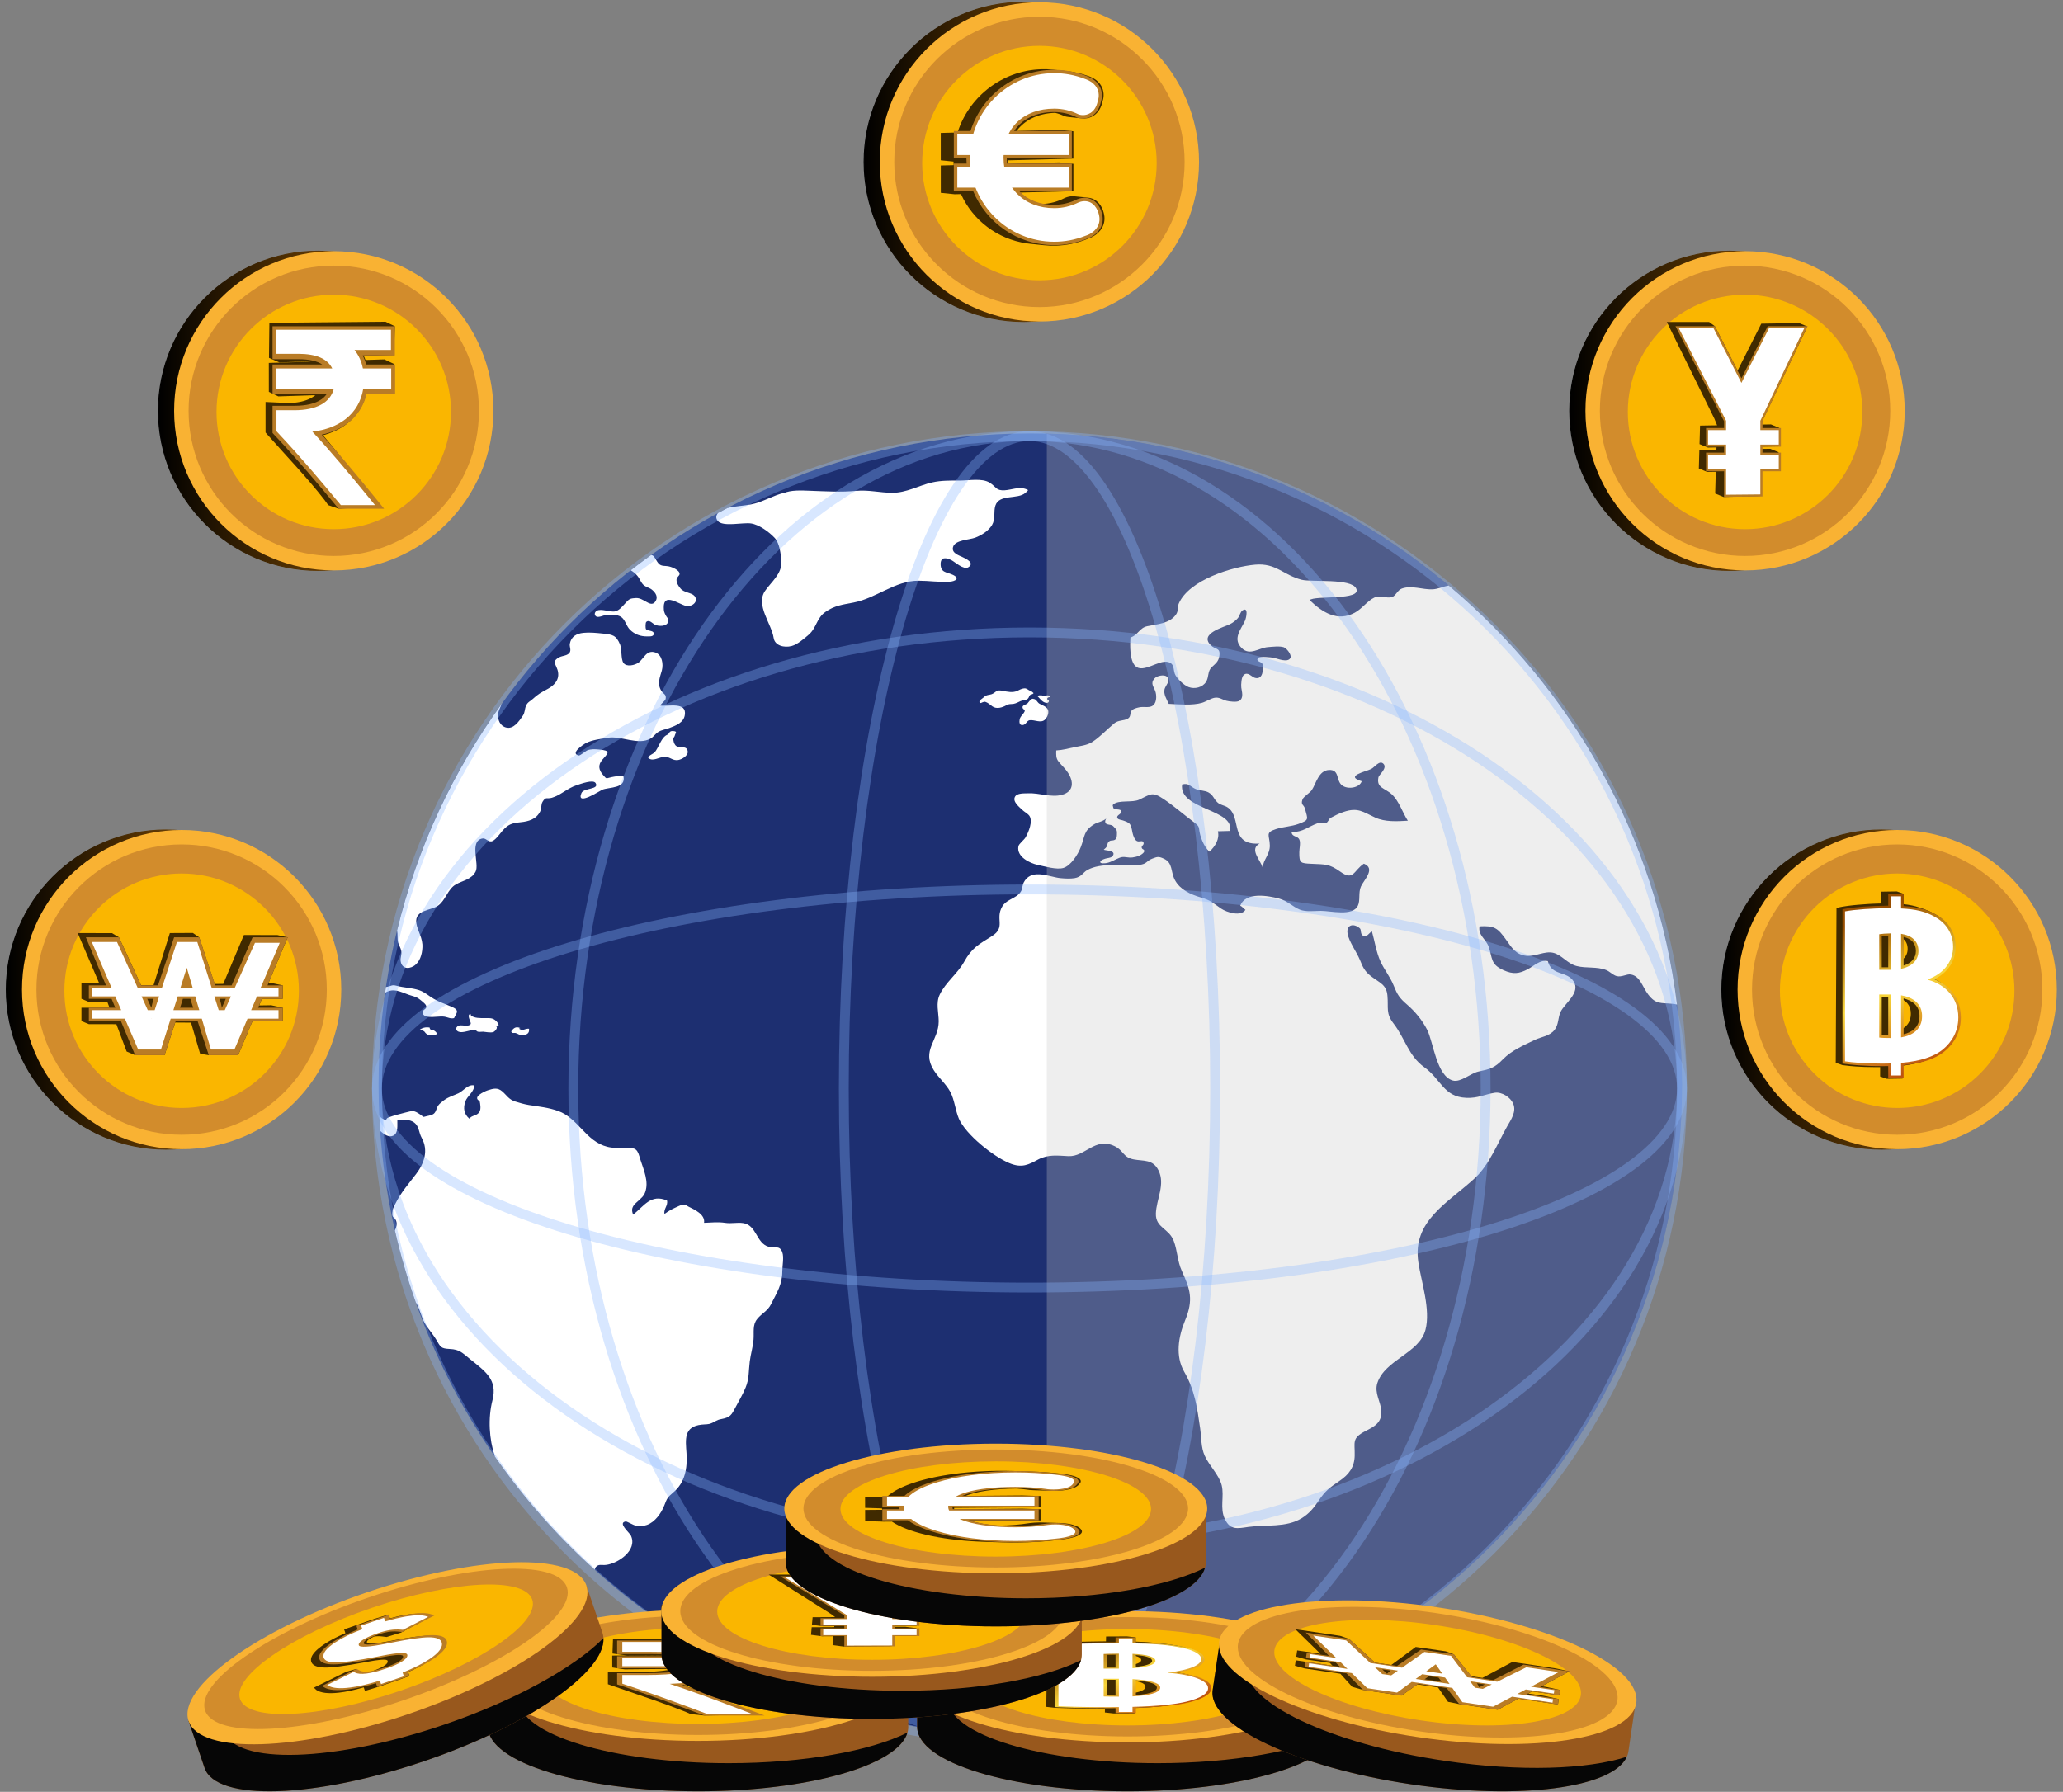 <svg width="259" height="225" viewBox="0 0 259 225" fill="none" xmlns="http://www.w3.org/2000/svg">
<rect x="0" y="0" width="259" height="225" fill="#808080" stroke="none"/>
<path d="M148.562 20.331C148.562 31.4 139.59 40.372 128.521 40.372C117.453 40.372 108.48 31.399 108.48 20.331C108.48 9.263 117.453 0.291 128.521 0.291C139.59 0.291 148.562 9.263 148.562 20.331Z" fill="url(#paint0_linear_883_24673)"/>
<path d="M128.522 40.432C117.439 40.432 108.422 31.415 108.422 20.331C108.422 9.248 117.439 0.231 128.522 0.231C139.606 0.231 148.623 9.248 148.623 20.331C148.623 31.415 139.606 40.432 128.522 40.432ZM128.522 0.351C117.505 0.351 108.542 9.314 108.542 20.331C108.542 31.349 117.505 40.313 128.522 40.313C139.54 40.313 148.503 31.349 148.503 20.331C148.503 9.314 139.539 0.351 128.522 0.351Z" fill="url(#paint1_linear_883_24673)"/>
<path d="M150.535 20.331C150.535 31.4 141.564 40.372 130.494 40.372C119.427 40.372 110.453 31.399 110.453 20.331C110.453 9.263 119.427 0.291 130.494 0.291C141.564 0.291 150.535 9.263 150.535 20.331Z" fill="#F9B233"/>
<path d="M148.723 20.332C148.723 30.399 140.562 38.56 130.495 38.56C120.429 38.56 112.27 30.399 112.27 20.332C112.27 10.265 120.429 2.104 130.495 2.104C140.562 2.104 148.723 10.265 148.723 20.332Z" fill="#D28C2C"/>
<path d="M145.217 20.476C145.217 28.605 138.626 35.196 130.495 35.196C122.366 35.196 115.775 28.605 115.775 20.476C115.775 12.345 122.365 5.755 130.495 5.755C138.627 5.755 145.217 12.345 145.217 20.476Z" fill="#FAB600"/>
<path d="M138.567 26.728C138.361 25.823 137.686 24.927 136.619 24.828C136.626 24.828 136.633 24.828 136.641 24.83C136.057 24.77 135.475 24.71 134.891 24.65C134.803 24.641 134.712 24.637 134.616 24.64C134.33 24.647 134.033 24.713 133.734 24.835L133.641 24.877C132.745 25.342 131.782 25.591 130.775 25.617C130.756 25.618 130.738 25.617 130.717 25.618C129.673 25.37 128.786 24.877 128.1 24.18L134.765 24.007L134.763 20.572L133.015 20.392L126.562 20.561C126.552 20.42 126.543 20.278 126.541 20.131L134.763 19.917L134.758 16.482L133.011 16.303L127.628 16.442C128.648 15.061 130.332 14.231 132.469 14.164C132.69 14.219 132.91 14.284 133.127 14.363C133.29 14.423 133.45 14.489 133.61 14.562L133.679 14.594L133.751 14.615C133.811 14.633 133.937 14.665 134.108 14.684C134.662 14.741 135.215 14.798 135.768 14.854C135.796 14.857 135.831 14.86 135.857 14.863C135.85 14.863 135.845 14.861 135.838 14.861C135.931 14.871 136.037 14.878 136.154 14.874C137.045 14.852 138.102 14.275 138.421 12.729C138.524 12.427 138.693 11.715 138.349 10.963C138.03 10.264 137.391 9.768 136.449 9.487C135.623 9.197 134.768 9.008 133.896 8.923C133.912 8.925 133.93 8.926 133.946 8.928C133.365 8.868 132.781 8.808 132.199 8.749C131.725 8.7 131.245 8.681 130.761 8.694C130.659 8.697 130.557 8.702 130.455 8.708C130.431 8.709 130.404 8.71 130.38 8.712C130.278 8.717 130.179 8.725 130.081 8.733C130.081 8.733 130.077 8.733 130.075 8.733C129.974 8.742 129.872 8.753 129.772 8.764C129.748 8.767 129.723 8.77 129.698 8.773C129.603 8.785 129.506 8.797 129.412 8.812C129.406 8.812 129.402 8.813 129.402 8.813C129.3 8.828 129.2 8.845 129.102 8.862C129.079 8.865 129.054 8.871 129.03 8.875C128.936 8.892 128.844 8.91 128.751 8.929C128.747 8.931 128.74 8.931 128.734 8.933C128.637 8.953 128.542 8.974 128.444 8.998C128.42 9.004 128.397 9.01 128.373 9.015C128.285 9.037 128.196 9.06 128.108 9.085C128.099 9.087 128.091 9.088 128.084 9.091C127.99 9.117 127.894 9.144 127.801 9.173C127.779 9.179 127.756 9.187 127.732 9.194C127.646 9.22 127.56 9.248 127.475 9.275C127.466 9.28 127.458 9.282 127.45 9.285C127.356 9.316 127.265 9.349 127.173 9.382C127.151 9.391 127.129 9.399 127.105 9.407C127.024 9.439 126.942 9.471 126.86 9.502C126.849 9.507 126.838 9.511 126.828 9.515C126.737 9.551 126.65 9.589 126.562 9.628C126.54 9.637 126.517 9.646 126.495 9.656C126.418 9.691 126.339 9.727 126.26 9.763C126.249 9.769 126.237 9.774 126.225 9.779C126.138 9.82 126.053 9.863 125.967 9.906C125.947 9.917 125.925 9.928 125.903 9.939C125.829 9.977 125.754 10.016 125.681 10.057C125.67 10.062 125.661 10.067 125.652 10.072C125.648 10.073 125.645 10.074 125.644 10.076C125.527 10.139 125.413 10.205 125.3 10.272C125.29 10.278 125.279 10.283 125.269 10.289C125.157 10.356 125.047 10.424 124.937 10.495C124.926 10.503 124.915 10.51 124.904 10.516C124.798 10.586 124.689 10.658 124.585 10.731C124.572 10.741 124.561 10.748 124.549 10.756C124.444 10.829 124.341 10.905 124.24 10.98C124.227 10.99 124.215 10.999 124.202 11.008C124.101 11.085 124.002 11.163 123.904 11.243C123.891 11.253 123.879 11.263 123.866 11.274C123.769 11.354 123.674 11.434 123.579 11.517C123.566 11.528 123.554 11.539 123.541 11.55C123.447 11.633 123.354 11.717 123.263 11.803C123.25 11.815 123.238 11.826 123.226 11.839C123.136 11.925 123.047 12.012 122.959 12.1C122.953 12.107 122.945 12.114 122.94 12.12C122.933 12.126 122.927 12.133 122.921 12.14C122.841 12.221 122.76 12.306 122.684 12.39C122.671 12.404 122.658 12.418 122.647 12.432C122.567 12.518 122.49 12.606 122.414 12.695C122.403 12.706 122.395 12.716 122.385 12.727C122.307 12.82 122.229 12.914 122.153 13.009C122.15 13.013 122.148 13.015 122.146 13.018C122.07 13.114 121.995 13.21 121.924 13.309C121.917 13.317 121.911 13.325 121.905 13.333C121.834 13.429 121.765 13.525 121.697 13.623C121.687 13.638 121.678 13.651 121.668 13.666C121.603 13.761 121.538 13.857 121.477 13.954C121.467 13.97 121.456 13.987 121.445 14.004C121.384 14.101 121.323 14.198 121.263 14.297C121.254 14.314 121.246 14.329 121.236 14.345C121.176 14.447 121.118 14.549 121.062 14.653C121.06 14.656 121.058 14.66 121.055 14.664C121.046 14.68 121.038 14.696 121.03 14.712C121.002 14.763 120.975 14.816 120.947 14.868C120.935 14.893 120.921 14.918 120.908 14.943C120.883 14.993 120.859 15.044 120.834 15.094C120.821 15.118 120.809 15.143 120.798 15.168C120.77 15.225 120.743 15.283 120.716 15.341C120.709 15.358 120.7 15.375 120.693 15.392C120.658 15.467 120.625 15.543 120.592 15.62C120.588 15.632 120.58 15.646 120.575 15.661C120.549 15.723 120.523 15.787 120.498 15.849C120.488 15.874 120.479 15.899 120.469 15.923C120.447 15.976 120.428 16.029 120.407 16.084C120.397 16.11 120.388 16.136 120.378 16.163C120.357 16.218 120.338 16.273 120.319 16.328C120.31 16.352 120.302 16.375 120.295 16.399C120.268 16.477 120.241 16.557 120.217 16.635L118.109 16.691L118.111 20.126L119.709 20.289C119.713 20.44 119.719 20.589 119.73 20.739L118.112 20.78L118.115 24.216L119.864 24.396L120.648 24.375C122.124 27.646 125.2 30.023 128.895 30.558C129.046 30.58 129.197 30.6 129.349 30.615C129.931 30.674 130.514 30.735 131.097 30.794C131.091 30.794 131.084 30.793 131.08 30.792C131.553 30.842 132.039 30.861 132.529 30.848C133.92 30.812 135.279 30.523 136.565 29.989C136.878 29.886 137.849 29.505 138.361 28.601C138.678 28.036 138.751 27.39 138.567 26.728ZM133.245 8.878C133.226 8.877 133.206 8.877 133.188 8.877C133.207 8.877 133.226 8.877 133.245 8.878Z" fill="#402A00"/>
<path d="M138.34 26.806C138.12 25.825 137.36 24.838 136.153 24.838C135.868 24.838 135.572 24.896 135.277 25.01L135.182 25.051C134.292 25.493 133.334 25.717 132.335 25.717C130.503 25.717 128.984 25.083 127.938 23.983H134.564V20.542H126.429C126.407 20.328 126.394 20.11 126.391 19.887H134.564V16.446H127.315C128.316 14.941 130.075 14.066 132.335 14.066C133.326 14.066 134.277 14.286 135.16 14.72L135.23 14.754L135.302 14.777C135.392 14.807 135.631 14.873 135.955 14.873C136.838 14.873 137.89 14.325 138.21 12.783C138.312 12.485 138.482 11.775 138.14 11.014C137.823 10.305 137.188 9.79 136.251 9.486C134.999 9.009 133.682 8.767 132.335 8.767C127.425 8.767 123.255 11.999 121.843 16.447H119.748V19.887H121.329C121.332 20.108 121.341 20.326 121.356 20.543H119.748V23.984H122.166C123.824 27.969 127.758 30.779 132.335 30.779C133.719 30.779 135.068 30.525 136.349 30.024C136.661 29.929 137.625 29.573 138.133 28.681C138.45 28.121 138.521 27.475 138.34 26.806Z" fill="#B97C26"/>
<path d="M134.162 16.866H120.186V19.466H134.162V16.866Z" fill="white"/>
<path d="M134.162 20.963H120.186V23.563H134.162V20.963Z" fill="white"/>
<path d="M137.952 26.909C137.814 26.284 137.292 25.26 136.173 25.26C135.939 25.26 135.694 25.307 135.447 25.404L135.39 25.428C134.44 25.898 133.419 26.138 132.353 26.138C128.546 26.138 125.988 23.58 125.988 19.771C125.988 16.048 128.486 13.643 132.353 13.643C133.411 13.643 134.424 13.878 135.367 14.341L135.409 14.361L135.453 14.376C135.507 14.394 135.705 14.451 135.974 14.451C136.327 14.451 137.493 14.321 137.823 12.669C137.905 12.44 138.067 11.834 137.776 11.184C137.509 10.585 136.955 10.146 136.129 9.879C134.925 9.419 133.653 9.185 132.354 9.185C126.518 9.185 121.77 13.934 121.77 19.771C121.77 25.608 126.518 30.356 132.354 30.356C133.691 30.356 134.995 30.109 136.231 29.624C136.46 29.556 137.343 29.252 137.787 28.469C138.05 28.01 138.107 27.47 137.952 26.909Z" fill="white"/>
<path d="M256.254 124.261C256.254 135.33 247.281 144.302 236.214 144.302C225.145 144.302 216.172 135.329 216.172 124.261C216.172 113.193 225.146 104.22 236.214 104.22C247.281 104.221 256.254 113.193 256.254 124.261Z" fill="url(#paint2_linear_883_24673)"/>
<path d="M236.213 144.363C225.129 144.363 216.111 135.346 216.111 124.262C216.111 113.178 225.129 104.161 236.213 104.161C247.296 104.161 256.314 113.178 256.314 124.262C256.314 135.346 247.296 144.363 236.213 144.363ZM236.213 104.281C225.195 104.281 216.231 113.244 216.231 124.262C216.231 135.279 225.195 144.243 236.213 144.243C247.231 144.243 256.194 135.279 256.194 124.262C256.194 113.244 247.231 104.281 236.213 104.281Z" fill="url(#paint3_linear_883_24673)"/>
<path d="M258.226 124.262C258.226 135.33 249.254 144.303 238.185 144.303C227.117 144.303 218.145 135.329 218.145 124.262C218.145 113.194 227.117 104.221 238.185 104.221C249.254 104.221 258.226 113.194 258.226 124.262Z" fill="#F9B233"/>
<path d="M256.412 124.262C256.412 134.329 248.252 142.49 238.186 142.49C228.118 142.49 219.959 134.329 219.959 124.262C219.959 114.194 228.118 106.034 238.186 106.034C248.252 106.034 256.412 114.195 256.412 124.262Z" fill="#D28C2C"/>
<path d="M248.593 134.814C254.341 129.066 254.341 119.745 248.593 113.996C242.844 108.247 233.523 108.247 227.774 113.996C222.026 119.745 222.026 129.066 227.774 134.814C233.523 140.563 242.844 140.563 248.593 134.814Z" fill="#FAB600"/>
<path d="M244.744 124.342C244.241 123.743 243.574 123.253 242.802 122.917C244.396 122.003 245.277 120.552 245.285 118.812C245.294 117.056 244.409 115.575 242.862 114.751C242.505 114.54 242.137 114.368 241.74 114.228L240.989 113.961C240.402 113.754 239.738 113.613 238.966 113.53L238.971 112.228L238.142 111.935L236.155 111.966L236.146 113.449C235.979 113.453 235.805 113.458 235.631 113.463H235.61C235.413 113.471 235.215 113.479 235.017 113.488L234.53 113.515L233.23 113.612L233.224 113.613C233.171 113.619 233.118 113.623 233.065 113.628L232.695 113.665C232.645 113.671 232.596 113.677 232.543 113.682C232.492 113.687 232.443 113.693 232.393 113.698L232.054 113.74C231.962 113.752 231.87 113.764 231.782 113.778L231.482 113.824C231.399 113.837 231.32 113.85 231.245 113.864L231.211 113.871C231.184 113.875 231.158 113.881 231.132 113.885L231.093 113.893C231.07 113.898 231.044 113.903 231.019 113.908L230.988 113.915C230.953 113.922 230.92 113.929 230.886 113.936L230.563 114.008L230.469 133.381V133.449L231.283 133.737L231.566 133.776C232.174 133.859 233.493 133.998 235.478 133.998C235.664 133.998 235.854 133.996 236.045 133.994L236.039 135.169L236.87 135.463L238.857 135.432L238.866 133.819C241.056 133.551 242.661 132.973 243.773 132.052C245.141 130.898 245.868 129.376 245.877 127.647C245.883 126.377 245.493 125.235 244.744 124.342ZM239.488 119.297L239.487 119.328C239.481 119.375 239.477 119.418 239.47 119.457L239.467 119.473C239.46 119.512 239.453 119.549 239.444 119.587L239.437 119.612C239.426 119.654 239.414 119.694 239.401 119.731L239.394 119.753C239.381 119.787 239.368 119.821 239.352 119.854L239.342 119.874C239.327 119.91 239.309 119.947 239.29 119.982L239.275 120.005C239.256 120.038 239.236 120.07 239.215 120.102L239.207 120.114C239.186 120.145 239.162 120.177 239.133 120.213L239.114 120.235C239.082 120.274 239.056 120.303 239.027 120.332C239.001 120.36 238.971 120.388 238.934 120.422L238.932 120.424L238.943 117.899C239.312 118.19 239.497 118.614 239.494 119.161C239.495 119.202 239.492 119.245 239.488 119.297ZM239.897 127.288C239.897 127.335 239.896 127.38 239.893 127.426C239.893 127.434 239.891 127.442 239.891 127.45L239.89 127.468C239.887 127.498 239.886 127.527 239.883 127.556C239.882 127.569 239.88 127.58 239.879 127.593L239.877 127.607C239.873 127.633 239.87 127.658 239.867 127.683C239.865 127.697 239.862 127.713 239.86 127.727L239.857 127.735C239.855 127.758 239.849 127.782 239.845 127.806C239.842 127.822 239.838 127.838 239.833 127.854C239.829 127.877 239.822 127.9 239.817 127.922C239.814 127.937 239.809 127.954 239.805 127.969C239.799 127.991 239.792 128.014 239.786 128.035L239.782 128.045C239.779 128.056 239.775 128.068 239.772 128.078C239.763 128.101 239.757 128.123 239.747 128.145L239.741 128.16C239.739 128.167 239.736 128.174 239.733 128.182C239.722 128.208 239.711 128.235 239.698 128.26L239.69 128.28C239.675 128.312 239.658 128.344 239.642 128.375L239.627 128.4C239.615 128.421 239.603 128.443 239.59 128.465C239.586 128.472 239.58 128.48 239.576 128.486L239.569 128.497C239.556 128.515 239.545 128.533 239.534 128.551C239.527 128.561 239.52 128.57 239.509 128.584C239.497 128.601 239.486 128.617 239.473 128.632C239.465 128.644 239.455 128.654 239.447 128.666C239.436 128.681 239.422 128.696 239.409 128.711C239.4 128.721 239.392 128.732 239.382 128.741C239.368 128.756 239.356 128.77 239.341 128.785L239.337 128.79C239.329 128.798 239.322 128.806 239.314 128.814C239.3 128.828 239.285 128.843 239.269 128.856L239.242 128.882C239.226 128.897 239.208 128.913 239.191 128.928L239.17 128.946C239.138 128.971 239.108 128.996 239.076 129.02L239.051 129.037C239.024 129.058 238.996 129.077 238.968 129.095L238.951 129.108C238.93 129.121 238.908 129.135 238.887 129.148L238.905 125.537C239.568 125.916 239.901 126.503 239.897 127.288Z" fill="#402A00"/>
<path d="M245.014 124.48C244.459 123.829 243.722 123.315 242.858 122.967C244.559 122.109 245.521 120.65 245.521 118.877C245.521 117.151 244.62 115.68 243.054 114.844C241.98 114.211 240.753 113.885 238.99 113.773V112.235H237.059V113.724C234.965 113.733 232.729 113.896 231.572 114.128L231.316 114.179V133.544L231.589 133.584C232.319 133.691 233.907 133.872 236.328 133.872C236.576 133.872 236.82 133.87 237.059 133.864V135.36H238.99V133.751C241.266 133.524 242.928 132.971 244.065 132.066C245.445 130.949 246.175 129.457 246.175 127.751C246.175 126.502 245.773 125.371 245.014 124.48ZM236.246 121.46V117.589C236.445 117.566 236.708 117.543 237.058 117.529V121.46H236.246ZM237.058 125.197V130.021C236.748 130.019 236.481 130.013 236.246 129.996V125.197H237.058ZM238.989 125.371C239.973 125.615 240.987 126.202 240.987 127.581C240.987 129.037 239.972 129.634 238.989 129.872V125.371ZM238.989 121.241V117.645C240.012 117.893 240.532 118.487 240.532 119.418C240.532 120.29 239.987 120.928 238.989 121.241Z" fill="url(#paint4_linear_883_24673)"/>
<path d="M242.044 123.03V122.974C244.207 122.177 245.202 120.584 245.202 118.877C245.202 117.142 244.234 115.834 242.897 115.122C241.775 114.458 240.504 114.163 238.671 114.073V112.554H237.377V114.041C237.329 114.041 237.284 114.041 237.236 114.041C235.075 114.041 232.77 114.212 231.633 114.44V133.271C232.6 133.413 234.193 133.556 236.326 133.556C236.69 133.556 237.04 133.549 237.377 133.539V135.044H238.671V133.463C241.134 133.251 242.783 132.681 243.865 131.821C245.06 130.854 245.856 129.488 245.856 127.754C245.856 125.277 244.234 123.628 242.044 123.03ZM240.85 119.417C240.85 120.533 240.096 121.351 238.672 121.652V117.261C240.073 117.469 240.85 118.204 240.85 119.417ZM235.929 117.312C236.242 117.265 236.679 117.216 237.378 117.203V121.779C237.368 121.779 237.36 121.779 237.351 121.779H235.929V117.312ZM235.929 130.283V124.878H237.378V130.341C236.758 130.34 236.31 130.334 235.929 130.283ZM238.672 130.26V124.98C240.208 125.244 241.305 126.043 241.305 127.582C241.305 129.224 240.157 130.02 238.672 130.26Z" fill="white"/>
<path d="M217.113 71.624C228.182 71.624 237.154 62.652 237.154 51.583C237.154 40.515 228.182 31.543 217.113 31.543C206.045 31.543 197.072 40.515 197.072 51.583C197.072 62.652 206.045 71.624 217.113 71.624Z" fill="url(#paint5_linear_883_24673)"/>
<path d="M217.112 71.684C206.029 71.684 197.012 62.667 197.012 51.584C197.012 40.501 206.029 31.483 217.112 31.483C228.195 31.483 237.212 40.501 237.212 51.584C237.212 62.667 228.195 71.684 217.112 71.684ZM217.112 31.603C206.095 31.603 197.131 40.566 197.131 51.584C197.131 62.601 206.095 71.565 217.112 71.565C228.13 71.565 237.093 62.601 237.093 51.584C237.093 40.566 228.13 31.603 217.112 31.603Z" fill="url(#paint6_linear_883_24673)"/>
<path d="M239.127 51.583C239.127 62.652 230.155 71.624 219.086 71.624C208.019 71.624 199.045 62.651 199.045 51.583C199.045 40.516 208.019 31.543 219.086 31.543C230.156 31.543 239.127 40.516 239.127 51.583Z" fill="#F9B233"/>
<path d="M237.312 51.584C237.312 61.651 229.152 69.811 219.084 69.811C209.018 69.811 200.857 61.651 200.857 51.584C200.857 41.516 209.018 33.355 219.084 33.355C229.152 33.355 237.312 41.517 237.312 51.584Z" fill="#D28C2C"/>
<path d="M233.807 51.726C233.807 59.856 227.216 66.446 219.085 66.446C210.956 66.446 204.365 59.856 204.365 51.726C204.365 43.597 210.956 37.005 219.085 37.005C227.216 37.006 233.807 43.597 233.807 51.726Z" fill="#FAB600"/>
<path d="M221.205 53.314L221.216 52.919L226.91 40.999L225.856 40.566L221.121 40.644L218.144 46.543L215.29 40.956L214.566 40.431H209.262L215.229 52.562L215.574 53.408L213.435 53.443L213.369 55.766L214.424 56.199L215.496 56.181L215.489 56.468L213.348 56.504L213.284 58.826L214.338 59.259L215.408 59.242L215.332 61.966L216.385 62.401L220.951 62.28L221.041 59.146L223.23 59.11L223.297 56.788L222.242 56.355L221.118 56.373L221.126 56.087L223.317 56.05L223.384 53.728L222.328 53.294L221.205 53.314Z" fill="#402A00"/>
<path d="M221.271 52.894L226.935 40.956H221.93L218.633 47.502L215.289 40.956H210.348L216.447 52.894V53.748H214.187V56.09H216.447V56.835H214.187V59.178H216.447V62.384L221.271 62.34V59.178H223.586V56.835H221.271V56.09H223.586V53.748H221.271V52.894Z" fill="#B97C26"/>
<path d="M222.084 41.217L218.627 48.079L215.123 41.217H210.77L216.703 52.831V62.12L221.003 62.08V52.834L226.515 41.217H222.084Z" fill="white"/>
<path d="M223.318 54.008H214.441V55.827H223.318V54.008Z" fill="white"/>
<path d="M223.318 57.096H214.441V58.915H223.318V57.096Z" fill="white"/>
<path d="M39.928 71.624C50.996 71.624 59.969 62.652 59.969 51.583C59.969 40.515 50.996 31.543 39.928 31.543C28.859 31.543 19.887 40.515 19.887 51.583C19.887 62.652 28.859 71.624 39.928 71.624Z" fill="url(#paint7_linear_883_24673)"/>
<path d="M39.928 71.684C28.845 71.684 19.828 62.667 19.828 51.584C19.828 40.501 28.845 31.483 39.928 31.483C51.012 31.483 60.029 40.501 60.029 51.584C60.029 62.667 51.013 71.684 39.928 71.684ZM39.928 31.603C28.911 31.603 19.948 40.566 19.948 51.584C19.948 62.601 28.911 71.565 39.928 71.565C50.946 71.565 59.909 62.601 59.909 51.584C59.909 40.566 50.946 31.603 39.928 31.603Z" fill="url(#paint8_linear_883_24673)"/>
<path d="M61.944 51.584C61.944 62.652 52.971 71.624 41.902 71.624C30.835 71.624 21.861 62.651 21.861 51.584C21.861 40.516 30.835 31.544 41.902 31.544C52.971 31.544 61.944 40.516 61.944 51.584Z" fill="#F9B233"/>
<path d="M60.131 51.584C60.131 61.651 51.97 69.811 41.903 69.811C31.836 69.811 23.676 61.651 23.676 51.584C23.676 41.516 31.836 33.355 41.903 33.355C51.969 33.355 60.131 41.517 60.131 51.584Z" fill="#D28C2C"/>
<path d="M56.622 51.726C56.622 59.856 50.031 66.446 41.901 66.446C33.772 66.446 27.182 59.856 27.182 51.726C27.182 43.597 33.772 37.005 41.901 37.005C50.032 37.006 56.622 43.597 56.622 51.726Z" fill="#FAB600"/>
<path d="M49.575 40.971L48.39 40.399L33.82 40.534L33.77 44.938L35.073 45.508L38.148 45.41L38.594 45.405L39.012 45.423H39.013L39.048 45.426L33.749 45.571L33.752 49.203L34.937 49.774L39.584 49.625C39.583 49.625 39.583 49.626 39.582 49.627C39.569 49.638 39.557 49.648 39.544 49.658C39.514 49.681 39.485 49.704 39.454 49.727C39.399 49.768 39.341 49.807 39.282 49.846C39.264 49.858 39.245 49.868 39.228 49.88C39.182 49.908 39.136 49.935 39.088 49.962C39.069 49.973 39.051 49.983 39.032 49.994C38.997 50.012 38.962 50.03 38.927 50.048C38.905 50.059 38.882 50.07 38.859 50.081C38.819 50.1 38.778 50.119 38.736 50.136C38.717 50.145 38.698 50.153 38.679 50.163C38.617 50.188 38.555 50.213 38.489 50.236C38.424 50.26 38.359 50.282 38.293 50.304C38.272 50.311 38.249 50.318 38.228 50.323C38.182 50.338 38.134 50.352 38.086 50.366C38.06 50.373 38.032 50.38 38.005 50.386C37.962 50.399 37.918 50.41 37.872 50.42C37.843 50.428 37.812 50.434 37.782 50.44C37.739 50.451 37.693 50.459 37.649 50.469C37.617 50.475 37.585 50.482 37.553 50.487C37.508 50.495 37.462 50.502 37.416 50.51C37.385 50.515 37.351 50.521 37.318 50.525C37.271 50.532 37.224 50.539 37.176 50.544C37.142 50.55 37.109 50.554 37.076 50.557C37.025 50.564 36.973 50.569 36.924 50.573C36.891 50.576 36.859 50.58 36.825 50.583C36.769 50.588 36.711 50.592 36.653 50.596C36.625 50.598 36.597 50.601 36.569 50.603C36.481 50.607 36.394 50.611 36.304 50.614L33.338 50.476V54.31L33.593 54.599C36.234 57.579 38.545 59.95 40.772 62.82L41.206 63.425L42.511 63.878L47.589 63.58L46.343 61.945C45.403 60.709 44.435 59.449 43.465 58.218L43.458 58.209L43.451 58.201C43.212 57.898 42.972 57.597 42.733 57.299L42.726 57.291L42.722 57.284C42.481 56.985 42.24 56.687 42.001 56.394L41.997 56.389L41.994 56.386C41.753 56.091 41.513 55.801 41.273 55.515L41.271 55.51L41.266 55.505C41.027 55.218 40.786 54.935 40.549 54.658C41.467 54.418 42.304 54.056 43.032 53.582C43.274 53.424 43.505 53.254 43.722 53.072C44.286 52.6 44.762 52.051 45.142 51.437L45.143 51.436L45.145 51.435C45.239 51.282 45.329 51.124 45.41 50.965C45.577 50.642 45.718 50.305 45.835 49.954L45.837 49.952C45.894 49.777 45.946 49.598 45.992 49.416L49.334 49.31L49.451 45.698L48.266 45.129L45.877 45.204L45.84 45.098L45.789 44.964L45.733 44.831L45.674 44.7L49.458 44.578L49.575 40.971Z" fill="#402A00"/>
<path d="M46.034 49.437H49.605V45.772H45.97C45.861 45.37 45.714 44.99 45.53 44.633H49.573V40.968H34.215V45.107H37.501C38.816 45.107 39.806 45.33 40.462 45.772H34.216V49.437H41.045C40.869 49.712 40.633 49.95 40.336 50.155C39.564 50.686 38.44 50.955 36.997 50.955H34.215V54.37L34.498 54.671C37.426 57.785 39.717 60.514 42.199 63.503L42.511 63.88H48.23L46.842 62.179C44.736 59.597 42.516 56.917 40.391 54.584C41.69 54.301 42.827 53.789 43.732 53.077C44.906 52.154 45.694 50.905 46.034 49.437Z" fill="#B97C26"/>
<path d="M45.604 48.811H49.114V46.268H45.559C45.385 45.381 45.032 44.606 44.508 43.95H49.083V41.406H34.707V44.429H37.45C39.694 44.429 41.123 45.047 41.711 46.268H34.707V48.812H41.911C41.47 50.559 39.728 51.513 36.939 51.513H34.708V54.155L34.837 54.291C37.812 57.457 40.135 60.225 42.653 63.256L42.794 63.426H47.08L46.452 62.657C44.07 59.736 41.56 56.712 39.215 54.205C40.881 54.013 42.311 53.471 43.395 52.619C44.596 51.674 45.354 50.364 45.604 48.811Z" fill="white"/>
<path d="M40.869 124.262C40.869 135.33 31.896 144.303 20.828 144.303C9.76 144.303 0.787 135.329 0.787 124.262C0.787 113.194 9.76 104.221 20.828 104.221C31.896 104.221 40.869 113.194 40.869 124.262Z" fill="url(#paint9_linear_883_24673)"/>
<path d="M20.829 144.363C9.746 144.363 0.729 135.346 0.729 124.262C0.729 113.179 9.746 104.162 20.829 104.162C31.912 104.162 40.929 113.179 40.929 124.262C40.929 135.346 31.912 144.363 20.829 144.363ZM20.829 104.281C9.811 104.281 0.848 113.245 0.848 124.262C0.848 135.279 9.811 144.243 20.829 144.243C31.846 144.243 40.81 135.279 40.81 124.262C40.81 113.245 31.846 104.281 20.829 104.281Z" fill="url(#paint10_linear_883_24673)"/>
<path d="M42.844 124.262C42.844 135.33 33.87 144.303 22.803 144.303C11.735 144.303 2.762 135.329 2.762 124.262C2.762 113.194 11.736 104.221 22.803 104.221C33.87 104.221 42.844 113.194 42.844 124.262Z" fill="#F9B233"/>
<path d="M41.029 124.262C41.029 134.329 32.868 142.49 22.802 142.49C12.735 142.49 4.574 134.329 4.574 124.262C4.574 114.195 12.735 106.034 22.802 106.034C32.868 106.034 41.029 114.195 41.029 124.262Z" fill="#D28C2C"/>
<path d="M37.524 124.405C37.524 132.535 30.933 139.126 22.803 139.126C14.673 139.126 8.082 132.535 8.082 124.405C8.082 116.275 14.673 109.685 22.803 109.685C30.933 109.685 37.524 116.275 37.524 124.405Z" fill="#FAB600"/>
<path d="M33.705 123.441L36.115 117.7L34.822 117.414L30.621 117.406L28.029 123.545L26.948 123.555L25.009 117.7L24.208 117.149L21.325 117.164L19.278 123.701L17.71 123.713L14.936 117.7L14.066 117.172L9.758 117.164L12.457 123.469L10.226 123.493V125.415L11.166 125.816H13.478L13.748 126.537H10.226V128.216L11.16 128.602L14.609 128.606L15.9 132.038L16.966 132.497H20.658L21.998 128.396L23.984 128.411L25.124 132.319L26.211 132.497H29.902L31.699 128.216H35.498V126.537L34.044 126.227L32.546 126.252L32.876 125.415H35.498V123.735L34.105 123.437L33.705 123.441Z" fill="#402A00"/>
<path d="M36.116 117.699H31.712L29.079 123.735H27.026L25.01 117.699H21.859L19.834 123.735H17.711L14.936 117.699H10.783L13.306 123.735H11.156V125.415H14.007L14.475 126.537H11.156V128.216H15.178L16.967 132.497H20.658L22.058 128.216H24.806L26.212 132.497H29.903L31.7 128.216H35.498V126.537H32.405L32.877 125.415H35.498V123.735H33.582L36.116 117.699ZM18.482 125.415H19.287C19.153 125.861 19.061 126.234 19.005 126.537H18.998L18.482 125.415ZM22.606 126.537L22.841 125.816L22.872 125.713C22.902 125.611 22.933 125.512 22.962 125.415H23.9C23.936 125.543 23.974 125.672 24.013 125.8L24.255 126.537H22.606ZM27.857 126.537H27.85C27.799 126.224 27.71 125.849 27.583 125.415H28.346L27.857 126.537Z" fill="#B97C26"/>
<path d="M35.124 118.385H32.013L29.474 124.039H26.576L24.771 118.287H22.212L20.332 124.039H17.286L14.694 118.287H11.529L14.008 124.039H11.529V125.111H14.47L15.215 126.841H11.529V127.912H15.678L17.346 131.783H20.206L21.429 127.912H25.335L26.478 131.783H29.43L31.075 127.912H34.964V126.841H31.529L32.265 125.111H34.964V124.039H32.721L35.124 118.385ZM23.449 121.522L24.192 124.04H22.654L23.449 121.522ZM17.77 125.111H19.982L19.417 126.841H18.551L17.77 125.111ZM19.053 127.955L19.034 127.912H19.067L19.053 127.955ZM21.768 126.841L22.315 125.111H24.508L25.018 126.841H21.768ZM28.218 126.841H27.456L26.913 125.111H28.994L28.218 126.841Z" fill="white"/>
<path d="M211.167 136.201C211.192 181.389 174.583 218.043 129.395 218.069C84.205 218.095 47.555 181.483 47.529 136.295C47.503 91.109 84.112 54.455 129.301 54.429C174.49 54.403 211.141 91.015 211.167 136.201Z" fill="#1D2F71"/>
<path d="M73.589 93.293C74.354 92.904 75.407 92.793 76.277 92.641C77.942 92.344 80.118 93.631 81.667 92.741C82.077 92.519 82.259 92.135 82.668 91.898C83.052 91.653 83.588 91.584 84.01 91.424C84.806 91.127 85.816 90.762 85.97 89.816C86.276 88.076 83.895 88.734 82.908 88.602C82.998 88.317 83.524 88.015 83.572 87.749C83.677 87.155 83.267 87.156 83.009 86.716C82.473 85.847 82.859 85.031 83.09 84.196C83.307 83.374 83.117 82.243 82.308 81.944C81.155 81.527 80.834 82.729 80.147 83.214C79.709 83.523 78.646 83.798 78.262 83.228C77.941 82.762 78.082 81.511 77.852 80.942C77.35 79.746 76.904 79.676 75.647 79.549C74.868 79.471 74.011 79.38 73.24 79.464C72.383 79.554 71.704 79.923 71.539 80.834C71.473 81.212 71.731 81.572 71.525 81.929C71.28 82.338 70.626 82.326 70.245 82.517C69.116 83.102 69.923 83.459 70.064 84.42C70.217 85.441 69.525 86.105 68.694 86.544C67.963 86.929 67.464 87.223 66.902 87.755C66.555 88.082 66.248 88.141 66.043 88.614C65.851 89.031 65.929 89.468 65.621 89.899C65.16 90.561 64.492 91.586 63.559 91.356C62.791 91.174 62.46 90.388 62.534 89.644C62.587 89.201 62.839 88.788 63.01 88.354C56.915 96.783 52.387 106.418 49.852 116.835C49.951 117.319 49.865 117.902 49.971 118.324C50.086 118.727 50.306 119.003 50.383 119.418C50.459 119.821 50.255 120.251 50.292 120.623C50.393 121.576 51.202 121.758 51.944 121.302C52.712 120.836 52.994 119.821 53.031 118.991C53.111 117.792 52.419 116.933 52.266 115.91C52.032 114.214 54.121 114.356 55.004 113.714C55.966 113.028 56.185 111.653 57.231 111.057C58.104 110.558 59.191 110.448 59.718 109.434C60.192 108.497 58.923 105.678 60.5 105.301C61.008 105.174 61.203 105.717 61.677 105.655C62.137 105.598 62.753 104.706 63.047 104.358C63.789 103.514 64.238 103.362 65.325 103.252C66.365 103.149 67.325 102.882 67.823 101.882C68.003 101.511 67.902 101.032 68.118 100.678C68.54 99.979 68.642 100.366 69.298 100.17C70.372 99.861 71.244 98.969 72.383 98.602C72.896 98.434 74.486 97.835 74.777 98.332C75.278 99.173 73.281 98.897 72.996 99.59C72.293 101.29 75.341 99.275 75.624 99.161C76.493 98.813 78.632 99.041 78.272 97.443C77.734 97.411 77.3 97.476 76.803 97.579C76.009 97.746 76.209 97.867 75.74 97.346C75.124 96.664 75.071 96.023 75.624 95.396C76.35 94.561 76.771 94.254 75.199 94.115C74.726 94.07 74.214 94.046 73.767 94.204C73.549 94.274 72.831 94.921 72.639 94.867C71.54 94.6 73.241 93.472 73.589 93.293Z" fill="white"/>
<path d="M76.071 196.502C77.558 196.342 80.068 194.679 79.21 192.827C79.016 192.424 77.52 191.232 78.544 191.045C78.696 191.015 79.491 191.503 79.749 191.548C80.287 191.658 80.735 191.658 81.232 191.478C82.245 191.111 83.01 190.015 83.399 189.037C83.728 188.186 83.783 188.028 84.499 187.423C86.025 186.163 86.305 184.357 86.189 182.496C86.071 180.766 85.804 179.116 88.109 178.886C88.596 178.831 88.903 178.886 89.315 178.708C89.826 178.498 89.966 178.299 90.519 178.199C91.697 177.974 91.823 177.71 92.374 176.652C92.783 175.866 93.258 175.085 93.605 174.239C94.078 173.098 93.974 172.173 94.129 170.963C94.245 170.028 94.526 169.152 94.603 168.209C94.679 167.272 94.45 166.37 95.064 165.621C95.678 164.866 96.371 164.645 96.816 163.734C97.547 162.281 98.214 161.295 98.214 159.628C98.214 158.969 98.444 157.855 98.214 157.248C97.882 156.312 97.263 156.769 96.499 156.555C94.909 156.094 95.011 153.815 93.274 153.579C92.552 153.476 91.811 153.663 91.093 153.558C90.042 153.406 89.391 153.523 88.393 153.547C88.546 152.477 87.188 151.889 86.431 151.512C85.984 151.285 86.202 151.223 85.61 151.305C85.406 151.335 85.061 151.521 84.859 151.606C84.292 151.856 83.922 152.081 83.421 152.437C83.294 151.787 83.895 151.383 83.739 150.747C81.709 149.887 80.874 151.426 79.491 152.522C79.105 151.586 79.631 151.242 80.271 150.666C80.798 150.183 81.001 149.926 81.133 149.179C81.337 147.878 80.62 146.436 80.271 145.193C79.95 144.064 79.505 144.146 78.454 144.146C77.712 144.146 76.97 144.186 76.239 143.999C73.535 143.32 72.577 140.388 70.08 139.506C68.876 139.073 67.672 138.954 66.403 138.755C65.84 138.665 65.226 138.487 64.676 138.313C63.856 138.046 63.624 137.533 63.049 137.04C62.461 136.538 61.947 136.68 61.23 136.91C60.755 137.072 59.248 137.781 60.22 138.255C60.293 138.621 60.409 139.229 60.205 139.595C59.899 140.152 59.207 140.011 58.936 140.477C58.244 139.908 58.131 139.159 58.414 138.326C58.656 137.609 59.578 137.091 59.515 136.289C58.722 136.137 58.183 136.994 57.555 137.281C56.925 137.577 56.34 137.707 55.709 138.177C55.455 138.385 55.213 138.544 55.006 138.827C54.805 139.113 54.779 139.544 54.508 139.804C54.313 140.003 53.918 140.081 53.636 140.139C52.984 140.273 53.329 140.342 52.765 139.954C51.934 139.39 51.843 139.466 50.908 139.697C50.181 139.882 49.503 140.049 48.785 140.31C48.286 140.49 48.731 140.855 48.015 140.466C47.884 140.401 47.749 140.256 47.623 140.097C47.653 140.739 47.691 141.377 47.736 142.015C48.219 142.438 48.803 142.865 49.358 142.608C50.04 142.295 49.857 141.279 49.885 140.65C50.641 140.61 51.383 140.516 51.997 140.957C52.637 141.432 52.561 142.2 52.943 142.884C53.805 144.441 53.279 146.041 52.253 147.399C51.309 148.647 50.384 149.671 49.679 151.066C49.446 151.541 49.293 151.714 49.256 152.278C49.204 153.013 49.526 152.776 49.731 153.295C49.886 153.699 49.76 154.109 49.577 154.507C50.279 157.584 51.157 160.595 52.195 163.53C52.219 163.575 52.242 163.614 52.268 163.657C52.755 164.471 52.88 165.353 53.316 166.132C53.702 166.825 54.313 167.467 54.736 168.169C55.312 169.152 55.325 169.33 56.456 169.389C57.721 169.445 58.042 169.881 59.001 170.651C60.972 172.225 62.474 173.267 61.832 175.801C61.244 178.109 61.41 180.687 62.121 182.888C65.746 188.104 69.962 192.88 74.674 197.116C74.69 196.996 74.718 196.888 74.779 196.803C75.125 196.343 75.559 196.568 76.071 196.502Z" fill="white"/>
<path d="M55.838 127.669C56.271 127.754 56.567 127.951 57.005 127.843C57.107 127.567 57.412 127.244 57.363 126.947C57.298 126.621 56.733 126.439 56.455 126.315C55.798 126.03 55.095 125.797 54.477 125.434C53.827 125.057 53.337 124.578 52.609 124.333C51.661 124.027 50.729 124.034 49.769 123.777C49.217 123.629 49.153 123.796 48.626 123.912C48.569 123.924 48.51 123.93 48.45 123.937C48.413 124.178 48.383 124.422 48.348 124.665C49.388 124.021 50.276 124.541 51.293 124.905C51.752 125.073 52.238 125.135 52.635 125.449C52.866 125.63 53.442 126.045 53.505 126.307C53.646 126.794 52.866 126.749 53.083 127.285C53.288 127.816 54.404 127.694 54.827 127.669C55.172 127.656 55.492 127.608 55.838 127.669Z" fill="white"/>
<path d="M62.293 128.209C61.856 127.789 61.499 127.844 60.897 127.844C60.331 127.844 59.54 127.874 59.115 127.505V127.37C58.629 127.277 58.923 127.946 58.988 128.135C59.106 128.457 59.259 128.676 58.733 128.782C58.372 128.86 57.863 128.646 57.528 128.821C57.132 129.039 57.221 129.432 57.593 129.558C58.196 129.758 59.015 129.277 59.615 129.346C59.823 129.375 59.86 129.522 59.984 129.547C60.193 129.599 60.436 129.547 60.642 129.55C61.008 129.574 61.575 129.714 61.936 129.591C62.165 129.513 62.637 128.924 62.204 128.866C62.857 129.018 62.562 128.473 62.293 128.209Z" fill="white"/>
<path d="M52.648 129.337C52.803 129.388 52.983 129.367 53.124 129.434C53.337 129.523 53.337 129.649 53.468 129.759C53.711 129.988 54.005 130.034 54.456 129.984C54.839 129.944 54.992 129.784 54.594 129.473C54.301 129.248 53.977 129.443 53.936 129.03C53.462 128.952 53.03 129.037 52.648 129.337Z" fill="white"/>
<path d="M69.752 140.102C69.751 140.143 69.756 140.171 69.759 140.204C69.787 140.208 69.815 140.208 69.844 140.214L69.752 140.102Z" fill="white"/>
<path d="M64.176 129.513C64.318 129.841 64.524 129.649 64.764 129.726C65.057 129.815 65.172 129.975 65.493 129.975C66.031 129.975 66.507 129.835 66.417 129.175C65.828 129.131 65.699 129.534 65.152 129.17L65.316 129.089C64.764 128.867 64.493 129.072 64.176 129.513Z" fill="white"/>
<path d="M81.653 95.331C82.258 95.535 82.986 94.926 83.667 95.046C84.213 95.149 84.51 95.524 85.125 95.437C85.573 95.374 86.42 94.898 86.339 94.35C86.251 93.574 85.391 93.985 84.933 93.697C84.703 93.558 84.586 93.235 84.551 92.997C84.473 92.549 84.663 92.65 84.738 92.294C84.805 92.03 85.099 91.84 84.497 91.795C84.136 91.77 84.037 91.945 83.886 92.216C82.991 92.491 82.723 93.907 82.166 94.485C81.899 94.746 80.913 95.073 81.653 95.331Z" fill="white"/>
<path d="M79.991 72.273C80.361 72.683 80.465 73.232 80.9 73.54C81.183 73.75 81.579 73.816 81.86 74.059C82.333 74.443 82.64 74.974 82.295 75.501C81.966 76.024 81.527 75.795 81.092 75.543C80.658 75.306 80.326 75.075 79.825 75.096C79.596 75.109 79.271 75.129 79.069 75.23C78.839 75.345 78.634 75.626 78.443 75.815C78.109 76.171 77.737 76.65 77.24 76.765C76.609 76.915 75.484 76.368 74.919 76.699C74.625 76.869 74.575 77.235 74.857 77.413C75.14 77.586 75.816 77.252 76.086 77.216C76.65 77.14 77.532 77.157 77.979 77.471C78.493 77.811 78.621 78.604 79.082 79.064C79.685 79.661 80.412 79.921 81.259 79.912C81.567 79.903 82.179 79.977 82.054 79.462C81.966 79.148 81.272 79.245 81.104 79.003C81.017 78.868 81.031 78.202 81.132 78.1C81.514 77.745 81.976 78.333 82.231 78.449C82.682 78.655 83.728 78.714 83.896 78.044C83.986 77.667 83.728 77.566 83.588 77.279C83.384 76.882 83.332 76.747 83.332 76.256C83.318 74.402 85.165 75.832 86.088 76.074C86.802 76.274 87.789 75.561 87.188 74.833C86.818 74.402 85.882 74.428 85.447 73.909C85.191 73.621 84.911 73.177 84.934 72.783C84.947 72.463 85.318 72.291 85.318 72.082C85.346 71.603 84.385 71.203 83.962 71.119C83.308 70.99 82.924 71.188 82.515 70.541C82.197 70.048 82.133 69.758 81.756 69.689C80.886 70.312 80.029 70.953 79.184 71.61C79.507 71.793 79.799 72.048 79.991 72.273Z" fill="white"/>
<path d="M90.097 65.395C90.71 66.209 93.276 65.574 94.283 65.729C95.307 65.876 96.562 66.8 97.257 67.541C97.882 68.217 98.036 69.589 98.097 70.5C98.19 72.061 96.797 73.093 96.038 74.213C94.846 75.987 96.87 78.342 97.126 80.095C97.265 81.062 98.432 81.372 99.395 81.118C100.135 80.918 100.945 80.193 101.544 79.685C102.518 78.835 102.518 77.594 103.635 76.833C104.772 76.033 105.836 75.915 107.14 75.665C110.024 75.117 112.366 72.905 115.338 72.919C116.591 72.919 117.885 73.125 119.192 73.046C119.95 73.003 120.587 72.61 119.588 72.163C118.822 71.817 118.09 71.92 118.09 70.812C118.104 69.889 118.797 70.013 119.474 70.353C119.896 70.569 120.995 71.594 121.562 71.234C122.444 70.683 121.239 70.145 120.871 69.967C120.331 69.711 119.435 69.44 119.653 68.681C119.896 67.798 121.676 67.791 122.421 67.517C123.211 67.22 124.096 66.672 124.545 65.927C125.004 65.138 124.713 64.272 124.966 63.487C125.451 61.996 127.785 62.754 128.746 61.879C129.143 61.525 129.194 61.54 128.668 61.368C127.924 61.118 126.9 61.516 126.145 61.563C125.005 61.636 125.096 61.123 124.225 60.598C123.277 60.016 121.624 60.343 120.537 60.343C119.358 60.343 118.177 60.318 117.038 60.575C115.338 60.958 113.824 61.887 111.997 61.879C110.505 61.873 109.038 61.495 107.527 61.635C105.565 61.818 103.634 61.694 101.697 61.625C100.675 61.585 99.279 61.503 98.344 61.942L98.471 61.879C97.036 62.202 95.755 63.066 94.271 63.341C93.289 63.522 92.287 63.553 91.324 63.791C90.928 63.998 90.533 64.207 90.141 64.421C89.91 64.694 89.822 65.034 90.097 65.395Z" fill="white"/>
<path d="M128.577 86.436C128.257 86.456 127.961 86.645 127.679 86.768C127.127 87.006 126.451 86.858 125.901 86.749C125.567 86.68 125.312 86.641 125.014 86.85C124.734 87.05 124.62 87.165 124.26 87.228C123.863 87.3 123.747 87.319 123.477 87.581C123.351 87.709 122.814 87.986 122.996 88.215C123.098 88.362 123.237 88.215 123.34 88.19C123.545 88.139 123.545 88.068 123.785 88.157C124.083 88.266 124.324 88.523 124.591 88.701C125.13 89.077 125.847 88.837 126.362 88.549C126.678 88.361 126.861 88.439 127.243 88.382C127.563 88.329 127.847 88.157 128.14 88.027C128.437 87.909 128.87 87.94 129.072 87.699C129.19 87.574 129.19 87.412 129.306 87.284C129.382 87.204 129.65 87.177 129.689 87.108C129.702 87.095 129.752 87.05 129.766 87.033C129.667 86.944 129.499 86.787 129.348 86.734C129.061 86.663 128.94 86.405 128.577 86.436Z" fill="white"/>
<path d="M128.015 90.333C127.961 90.654 127.961 91.077 128.371 91.046C128.832 91.015 128.884 90.493 129.267 90.438C129.893 90.349 130.688 90.872 131.214 90.342C131.496 90.054 131.74 89.469 131.547 89.085C131.369 88.709 130.857 88.567 130.484 88.354C130.229 88.202 130.075 87.748 129.754 87.773H129.819C129.473 87.602 129.203 88.1 129.014 88.305C128.846 88.48 128.371 88.529 128.371 88.799C128.383 89.188 128.872 89.016 128.54 89.509C128.356 89.777 128.077 89.998 128.015 90.333Z" fill="white"/>
<path d="M131.79 87.543C131.828 87.032 130.832 87.581 130.779 87.257L130.819 87.32C130.629 87.32 130.37 87.257 130.254 87.422C130.498 87.647 130.666 87.913 130.947 88.1C131.203 88.275 131.778 88.431 131.675 87.873C131.303 87.883 131.495 87.511 131.79 87.543Z" fill="white"/>
<path d="M138.986 107.766C138.786 107.801 138.224 107.967 138.144 108.185C138.033 108.502 138.805 108.399 138.986 108.36C139.534 108.235 140.048 107.899 140.565 107.703C141.022 107.524 141.351 107.653 141.819 107.682C142.275 107.709 143.028 107.53 143.398 107.223C143.521 107.12 143.691 106.987 143.655 106.809C143.62 106.659 143.464 106.657 143.386 106.556C143.162 106.216 143.68 106.148 143.566 105.807C143.476 105.508 143.149 105.683 142.914 105.66C142.535 105.625 142.389 105.213 142.265 104.881C142.109 104.456 142.121 103.868 141.865 103.504C141.661 103.229 141.245 103.118 140.954 103.015C140.786 102.961 140.407 102.915 140.315 102.772C140.083 102.442 140.608 102.279 140.73 102.071C140.947 101.69 140.484 101.656 140.217 101.629C140.059 101.617 139.903 101.634 139.803 101.499C139.721 101.376 139.733 101.065 139.61 101.001C139.52 100.956 139.277 101.044 139.186 101.079C138.94 101.157 138.582 101.288 138.448 101.534C138.289 101.796 138.48 102.221 138.659 102.434C138.737 102.535 138.805 102.491 138.851 102.657C138.896 102.842 138.749 102.967 138.749 103.132C138.749 103.56 139.13 103.518 139.433 103.587C139.733 103.648 139.772 103.765 139.982 103.979C140.238 104.241 140.238 104.36 140.225 104.763C140.218 105.038 140.206 105.368 139.892 105.485C139.599 105.599 139.4 105.452 139.154 105.749C139.028 105.886 139.055 106.022 138.985 106.191C138.909 106.451 138.736 106.527 138.569 106.7C138.896 106.823 140.026 106.79 139.758 107.38C139.611 107.683 139.253 107.72 138.986 107.766Z" fill="white"/>
<path d="M181.874 73.519C181.173 73.648 180.547 73.963 179.852 74.001C178.568 74.053 177.239 73.463 175.998 73.903C175.445 74.099 175.242 74.809 174.78 74.961C174.048 75.204 173.334 74.659 172.526 75.045C171.655 75.46 170.989 76.453 170.079 76.939C167.929 78.092 166.059 76.936 164.422 75.359C165.01 74.726 171.04 75.46 170.258 73.887C169.619 72.591 164.691 73.126 163.409 72.796C161.09 72.195 160.195 70.678 157.595 70.902C154.751 71.147 149.282 72.808 147.988 75.788C147.759 76.327 148.001 76.692 147.605 77.217C146.801 78.306 145.246 78.375 144.033 78.632C143.046 78.835 142.878 79.758 141.919 80.047C141.868 81.011 141.805 82.906 142.535 83.633C143.507 84.586 145.454 82.844 146.606 83.12C147.463 83.324 147.271 83.993 147.489 84.599C147.695 85.17 148.641 86.058 149.219 86.271C149.987 86.56 150.973 86.323 151.41 85.624C151.806 85.009 151.574 84.312 152.113 83.787C152.599 83.324 152.983 83.087 153.087 82.353C153.23 81.266 152.588 81.612 151.998 81.011C150.526 79.541 153.638 78.771 154.417 78.375C154.751 78.215 155.186 77.893 155.414 77.607C155.62 77.357 155.725 76.834 155.979 76.658C156.76 76.128 156.481 77.568 156.288 77.974C155.775 79.072 154.712 80.22 155.903 81.389C156.913 82.382 158.066 81.345 159.168 81.258C159.73 81.212 160.643 81.103 161.167 81.27C161.524 81.389 162.214 82.236 162 82.628C161.652 83.246 160.399 82.705 159.936 82.603C159.656 82.539 158.144 82.371 157.955 82.615C157.604 83.057 158.309 83.077 158.463 83.314C158.579 83.5 158.54 83.922 158.529 84.145C158.516 84.754 158.207 85.33 157.503 85.1C157.133 84.979 156.654 84.323 156.159 84.742C155.837 84.992 155.8 85.964 155.837 86.336C155.891 86.818 156.196 87.631 155.584 88.008C155.249 88.204 154.329 88.087 153.967 87.993C153.454 87.858 153.084 87.518 152.495 87.616C152.021 87.694 151.381 88.115 150.894 88.255C149.689 88.604 148.026 88.442 146.733 88.381C146.487 87.837 146.04 87.168 146.208 86.522C146.334 86.059 147.012 85.483 146.515 84.984C146.18 84.661 145.26 84.836 144.938 85.195C144.39 85.813 144.836 86.201 145.043 86.791C145.209 87.26 145.223 88.052 144.889 88.45C144.441 88.998 143.646 88.671 143.006 88.822C142.688 88.891 142.227 88.998 142.031 89.282C141.841 89.571 142.007 89.991 141.595 90.237C141.071 90.535 140.394 90.403 139.881 90.837C138.958 91.599 138.09 92.553 137.102 93.186C136.437 93.605 135.578 93.672 134.812 93.84C134.001 94.006 133.477 94.179 132.605 94.231C132.594 94.821 132.554 95.202 132.914 95.651C133.3 96.127 133.747 96.511 134.078 97.029C134.811 98.148 134.834 99.403 133.311 99.808C131.964 100.171 130.466 99.546 129.07 99.616C128.637 99.636 127.675 99.558 127.423 100.057C127.099 100.659 127.945 101.312 128.303 101.664C128.559 101.926 129.01 102.145 129.227 102.432C129.713 103.128 129.125 104.489 128.764 105.134C128.596 105.455 127.907 105.953 127.856 106.28C127.609 107.599 129.303 108.388 130.262 108.602C131.094 108.773 132.657 109.24 133.503 108.985C134.439 108.703 135.333 107.298 135.681 106.39C136.22 105.013 136.011 104.323 137.383 103.491C137.871 103.194 138.522 103.177 138.957 102.702C139.378 102.229 139.329 101.383 139.789 100.993C140.48 100.417 142.16 100.821 143.029 100.409C144.453 99.75 144.618 99.342 146.105 100.347C147.41 101.23 148.588 102.268 149.804 103.177C150.739 103.867 150.42 103.798 150.687 104.865C150.868 105.523 151.315 106.55 151.854 106.94C152.569 106.255 153.133 105.372 152.901 104.383C153.39 104.353 153.916 104.374 154.402 104.342C155.066 101.595 147.984 101.695 148.408 98.507C149.278 98.27 149.445 98.797 150.099 99.072C150.56 99.276 151.289 99.256 151.723 99.506C152.35 99.86 152.341 100.294 152.864 100.773C153.237 101.12 153.722 101.103 154.158 101.41C155.95 102.659 154.296 106.179 158.141 105.924C156.805 106.642 158.23 107.958 158.525 108.946C158.576 107.958 159.446 107.298 159.42 106.16C159.408 104.898 158.767 104.558 160.204 104.105C161.124 103.808 162.123 103.791 163.019 103.46C164.389 102.957 164.198 102.912 163.828 101.53C163.685 101.011 163.276 101.104 163.519 100.388C163.645 100.034 164.451 99.565 164.696 99.2C165.234 98.381 165.541 96.751 166.847 96.685C168.219 96.622 167.693 98.022 168.5 98.624C169.202 99.155 170.677 98.948 170.96 98.097C168.745 97.445 171.487 96.89 172.137 96.562C172.56 96.363 173.161 95.43 173.661 95.885C174.25 96.437 173.123 97.28 173.059 97.594C172.777 98.964 173.839 98.919 174.737 99.745C175.659 100.61 176.068 102.012 176.747 103.058C175.393 103.14 173.878 103.227 172.663 102.667C171.099 101.948 170.483 101.339 168.666 101.962C168.102 102.147 167.538 102.442 167.018 102.716C166.877 102.798 166.748 103.223 166.49 103.341C166.22 103.477 165.76 103.248 165.462 103.358C164.055 103.88 163.735 104.428 162.151 104.508C162.238 105.143 162.891 104.92 163.123 105.417C163.313 105.797 163.123 106.582 163.123 106.999C163.108 108.39 163.251 108.402 164.685 108.467C166.388 108.554 166.859 108.453 168.282 109.465C169.946 110.662 169.932 109.312 171.226 108.453C172.751 109.048 171.238 110.496 170.866 111.303C170.511 112.076 170.806 113.068 170.471 113.736C169.82 115.094 167.088 114.375 165.837 114.375C164.991 114.375 163.956 114.53 163.185 114.221C162.291 113.856 161.648 113.123 160.585 112.834C159.229 112.477 156.374 111.942 155.707 113.736C155.962 113.821 156.167 114.146 156.361 114.24C155.812 115.131 154.017 114.573 153.298 114.086C152.236 113.36 152.042 113.058 150.726 112.681C149.443 112.301 148.162 111.718 147.512 110.522C146.934 109.452 147.294 108.336 146.075 107.806C145.438 107.517 145.296 107.581 144.665 107.817C143.873 108.12 144.029 108.5 143.003 108.603C141.863 108.716 140.676 108.537 139.53 108.603C138.483 108.657 137.369 108.755 136.487 109.261C135.95 109.572 135.783 110.124 134.909 110.271C134.371 110.36 133.654 110.318 133.115 110.267C131.837 110.144 129.711 109.082 128.675 110.562C128.161 111.282 128.572 111.693 127.83 112.341C127.212 112.878 126.265 113.064 125.83 113.825C124.895 115.413 126.328 116.412 124.525 117.553C122.846 118.608 122.017 119.007 121.04 120.774C120.209 122.276 118.711 123.344 117.98 124.89C117.469 125.951 117.841 127.112 117.851 128.234C117.851 130.679 115.636 131.88 117.238 134.394C117.841 135.345 118.762 136.101 119.301 137.095C119.849 138.133 119.925 139.379 120.376 140.456C121.232 142.446 124.679 145.206 126.702 146.046C128.316 146.725 129.148 146.232 130.377 145.578C131.607 144.942 132.795 145.111 134.141 145.177C136.256 145.271 137.459 142.749 139.917 143.913C141.096 144.47 140.955 145.33 142.352 145.59C143.619 145.823 144.733 145.557 145.438 146.95C146.331 148.716 145.166 150.605 145.115 152.398C145.077 154.204 146.742 154.211 147.358 155.822C147.819 157.032 147.819 158.372 148.357 159.551C149.431 161.92 149.866 163.198 148.769 165.839C147.946 167.837 147.526 170.252 148.674 172.253C149.995 174.538 150.301 176.748 150.673 179.349C150.843 180.547 150.775 181.73 151.238 182.774C151.801 184.034 153.044 185.193 153.379 186.5C153.721 187.908 153.121 189.369 153.775 190.746C154.449 192.167 155.373 191.93 156.734 191.733C158.92 191.426 161.444 191.847 163.416 190.645C164.366 190.055 164.927 189.369 165.557 188.426C166.389 187.185 166.951 186.782 168.168 185.956C169.359 185.154 170.05 184.213 170.075 182.778C170.114 181.073 169.669 180.602 171.432 179.695C172.547 179.12 173.518 178.649 173.417 177.132C173.343 176 172.522 174.917 172.919 173.669C173.879 170.722 178.196 169.928 178.961 166.985C179.628 164.455 178.452 161.028 178.069 158.525C177.257 153.274 181.845 151.021 185.2 147.902C186.98 146.242 188.029 143.529 189.223 141.424C189.721 140.564 190.399 139.585 189.976 138.598C189.634 137.767 188.529 137.081 187.659 137.216C186.341 137.426 185.544 137.92 184.075 137.855C181.23 137.74 180.911 135.503 178.809 134.006C176.836 132.597 176.417 130.41 174.951 128.515C173.957 127.216 174.33 126.6 174.187 125.025C174.072 123.617 173.189 123.405 172.138 122.591C171.307 121.957 171.087 121.415 170.729 120.528C170.331 119.552 169.346 118.227 169.181 117.226C169.001 116.131 169.921 115.878 170.716 116.562C170.961 116.76 170.691 117.392 171.268 117.553C171.641 117.651 171.896 117.122 172.24 116.956C172.598 118.211 172.778 119.573 173.331 120.762C173.776 121.739 174.548 122.684 174.969 123.75C175.429 124.895 175.673 125.305 176.661 126.152C177.659 127.016 178.564 128.11 179.169 129.297C179.961 130.858 180.345 135.127 182.409 135.682C183.38 135.944 184.637 134.763 185.621 134.551C187.07 134.244 187.619 134.118 188.683 133.015C189.798 131.881 191.256 131.273 192.694 130.575C193.526 130.173 194.562 130.123 195.19 129.29C195.689 128.63 195.584 127.819 195.907 127.098C196.391 126.003 198.481 124.673 197.558 123.226C196.687 121.869 194.818 122.585 194.317 120.685C193.331 120.486 192.614 121.273 191.82 121.695C190.721 122.276 189.964 122.368 188.756 121.823C187.081 121.067 187.403 120.312 186.892 118.865C186.558 117.924 185.531 117.418 185.75 116.318C187.619 116.215 188.029 116.526 189.08 117.995C189.798 119.02 190.335 119.896 191.641 120.023C192.781 120.126 193.907 119.395 194.981 119.636C196.083 119.89 196.751 121.003 197.952 121.305C199.157 121.612 200.478 121.343 201.654 121.809C202.102 121.989 202.499 122.438 202.959 122.565C203.588 122.733 204.241 122.276 204.726 122.361C205.922 122.552 206.202 123.943 206.919 124.874C207.904 126.159 208.507 125.896 209.991 126.051C210.206 126.072 210.386 126.103 210.539 126.142C207.949 105.072 197.345 86.488 181.874 73.519Z" fill="white"/>
<path d="M131.424 54.456V218.043C175.652 216.943 211.167 180.743 211.167 136.248C211.167 91.756 175.653 55.556 131.424 54.456Z" fill="#C6C6C6" fill-opacity="0.3"/>
<path d="M211.167 136.682C211.167 181.925 174.49 218.602 129.246 218.602C84.003 218.602 47.324 181.925 47.324 136.682C47.324 91.438 84.003 54.761 129.246 54.761C174.49 54.761 211.167 91.438 211.167 136.682Z" stroke="#88B8FF" stroke-opacity="0.33" stroke-width="1.236" stroke-miterlimit="10"/>
<path d="M129.246 193.95C174.49 193.95 211.167 168.31 211.167 136.681C211.167 105.053 174.49 79.413 129.246 79.413C84.002 79.413 47.324 105.053 47.324 136.681C47.324 168.31 84.002 193.95 129.246 193.95Z" stroke="#88B8FF" stroke-opacity="0.33" stroke-width="1.236" stroke-miterlimit="10"/>
<path d="M129.246 161.678C84.003 161.678 47.324 150.486 47.324 136.683C47.324 122.879 84.003 111.688 129.246 111.688C174.488 111.688 211.167 122.879 211.167 136.683C211.167 150.486 174.488 161.678 129.246 161.678Z" stroke="#88B8FF" stroke-opacity="0.33" stroke-width="1.236" stroke-miterlimit="10"/>
<path d="M186.514 136.682C186.514 181.925 160.874 218.602 129.245 218.602C97.617 218.602 71.977 181.925 71.977 136.682C71.977 91.438 97.617 54.761 129.245 54.761C160.874 54.761 186.514 91.438 186.514 136.682Z" stroke="#88B8FF" stroke-opacity="0.33" stroke-width="1.236" stroke-miterlimit="10"/>
<path d="M152.557 136.682C152.557 181.925 142.12 218.602 129.246 218.602C116.373 218.602 105.936 181.925 105.936 136.682C105.936 91.438 116.373 54.761 129.246 54.761C142.12 54.761 152.557 91.438 152.557 136.682Z" stroke="#88B8FF" stroke-opacity="0.33" stroke-width="1.236" stroke-miterlimit="10"/>
<path d="M167.907 216.856C167.907 221.317 156.096 224.931 141.527 224.931C126.957 224.931 115.146 221.317 115.146 216.856V210.623H167.907V216.856Z" fill="#98581D"/>
<path d="M145.346 221.401C130.777 221.401 118.966 217.785 118.966 213.326V210.624H115.148V216.857C115.148 221.318 126.959 224.932 141.529 224.932C155.322 224.932 166.64 221.692 167.808 217.562C163.161 219.865 154.84 221.401 145.346 221.401Z" fill="#060606"/>
<path d="M168.013 210.548C168.013 215.101 156.162 218.791 141.544 218.791C126.926 218.791 115.074 215.101 115.074 210.548C115.074 205.997 126.926 202.307 141.544 202.307C156.163 202.307 168.013 205.997 168.013 210.548Z" fill="#F9B233"/>
<path d="M141.544 218.045C154.84 218.045 165.619 214.689 165.619 210.549C165.619 206.409 154.84 203.053 141.544 203.053C128.247 203.053 117.469 206.409 117.469 210.549C117.469 214.689 128.247 218.045 141.544 218.045Z" fill="#D28C2C"/>
<path d="M160.987 210.608C160.987 213.951 152.282 216.661 141.544 216.661C130.807 216.661 122.102 213.951 122.102 210.608C122.102 207.263 130.807 204.554 141.544 204.554C152.282 204.554 160.987 207.264 160.987 210.608Z" fill="#FAB600"/>
<path d="M150.205 210.582C149.541 210.335 148.658 210.134 147.641 209.996C149.747 209.62 150.909 209.024 150.919 208.308C150.932 207.585 149.762 206.976 147.719 206.638C147.249 206.551 146.762 206.48 146.239 206.422L145.247 206.313C144.47 206.227 143.595 206.169 142.573 206.136L142.581 205.601L141.485 205.479L138.861 205.492L138.851 206.103C138.629 206.104 138.401 206.105 138.169 206.108H138.142C137.88 206.111 137.619 206.115 137.358 206.12L136.715 206.13L134.998 206.17H134.99C134.919 206.173 134.85 206.174 134.78 206.177L134.29 206.192C134.225 206.195 134.16 206.197 134.091 206.2C134.024 206.202 133.959 206.204 133.894 206.207L133.447 206.224C133.323 206.229 133.204 206.234 133.087 206.239L132.69 206.257C132.582 206.263 132.477 206.268 132.376 206.273L132.331 206.276C132.296 206.277 132.262 206.28 132.228 206.283L132.177 206.286C132.145 206.287 132.112 206.289 132.08 206.292L132.037 206.294C131.992 206.297 131.947 206.3 131.905 206.303L131.477 206.333L131.354 214.299L131.354 214.328L132.429 214.446L132.802 214.462C133.607 214.495 135.348 214.553 137.97 214.553C138.215 214.553 138.468 214.552 138.719 214.552L138.712 215.035L139.809 215.157L142.433 215.142L142.443 214.48C145.335 214.369 147.456 214.132 148.925 213.753C150.731 213.279 151.693 212.652 151.704 211.942C151.71 211.418 151.192 210.95 150.205 210.582ZM143.264 208.506L143.261 208.519C143.255 208.54 143.248 208.557 143.24 208.573L143.235 208.58C143.227 208.595 143.216 208.61 143.205 208.627L143.196 208.637C143.181 208.654 143.165 208.67 143.149 208.685L143.138 208.695C143.122 208.709 143.104 208.722 143.084 208.736L143.072 208.745C143.051 208.76 143.027 208.775 143.001 208.79L142.983 208.799C142.958 208.814 142.932 208.827 142.904 208.84L142.893 208.845C142.865 208.858 142.832 208.87 142.795 208.886L142.769 208.896C142.728 208.911 142.692 208.923 142.655 208.935C142.619 208.946 142.581 208.958 142.531 208.972L142.529 208.974L142.544 207.934C143.031 208.054 143.276 208.228 143.271 208.453C143.271 208.468 143.269 208.486 143.264 208.506ZM143.803 211.793C143.803 211.813 143.802 211.832 143.798 211.85C143.798 211.854 143.797 211.857 143.796 211.861L143.794 211.868C143.792 211.881 143.789 211.893 143.785 211.905C143.784 211.91 143.782 211.915 143.78 211.92L143.777 211.925C143.773 211.937 143.77 211.947 143.764 211.957C143.762 211.963 143.758 211.97 143.755 211.975L143.753 211.979C143.748 211.988 143.742 211.997 143.736 212.007C143.731 212.014 143.726 212.021 143.722 212.027C143.715 212.036 143.707 212.046 143.7 212.055C143.695 212.062 143.689 212.067 143.684 212.074C143.676 212.084 143.667 212.092 143.657 212.102L143.654 212.106C143.649 212.11 143.644 212.114 143.64 212.119C143.63 212.128 143.619 212.138 143.608 212.148L143.6 212.153C143.597 212.156 143.593 212.159 143.589 212.162C143.575 212.173 143.559 212.184 143.544 212.195L143.533 212.203C143.513 212.215 143.491 212.23 143.469 212.242L143.45 212.252C143.435 212.262 143.418 212.27 143.4 212.278C143.394 212.283 143.388 212.284 143.383 212.288L143.373 212.293C143.358 212.301 143.343 212.307 143.327 212.315C143.318 212.319 143.31 212.323 143.295 212.329C143.281 212.336 143.264 212.343 143.249 212.349C143.237 212.353 143.225 212.358 143.214 212.362C143.198 212.369 143.181 212.375 143.164 212.381C143.152 212.385 143.14 212.39 143.128 212.393C143.111 212.4 143.094 212.406 143.076 212.411L143.07 212.412C143.059 212.417 143.049 212.419 143.039 212.424C143.021 212.429 143 212.435 142.98 212.44L142.945 212.451C142.923 212.458 142.9 212.463 142.876 212.47L142.848 212.477C142.806 212.489 142.766 212.498 142.723 212.508L142.691 212.516C142.656 212.523 142.619 212.531 142.582 212.54L142.558 212.545C142.53 212.551 142.502 212.557 142.474 212.561L142.496 211.076C143.368 211.229 143.809 211.471 143.803 211.793Z" fill="#402A00"/>
<path d="M150.558 210.638C149.823 210.371 148.851 210.158 147.709 210.016C149.958 209.663 151.226 209.063 151.226 208.333C151.226 207.624 150.039 207.02 147.969 206.676C146.551 206.414 144.928 206.281 142.601 206.235V205.603H140.05V206.215C137.282 206.218 134.332 206.286 132.802 206.38L132.465 206.401V214.364L132.824 214.382C133.789 214.424 135.887 214.499 139.085 214.499C139.41 214.499 139.734 214.498 140.05 214.496V215.11H142.601V214.449C145.607 214.355 147.802 214.128 149.304 213.756C151.127 213.296 152.09 212.683 152.09 211.981C152.09 211.471 151.561 211.005 150.558 210.638ZM138.978 209.397V207.805C139.241 207.795 139.588 207.786 140.051 207.781V209.397H138.978ZM140.051 210.933V212.917C139.641 212.917 139.29 212.914 138.978 212.907V210.933H140.051ZM142.602 211.005C143.901 211.105 145.24 211.347 145.24 211.914C145.24 212.513 143.899 212.757 142.602 212.856V211.005ZM142.602 209.307V207.827C143.953 207.928 144.639 208.173 144.639 208.556C144.638 208.916 143.92 209.177 142.602 209.307Z" fill="url(#paint11_linear_883_24673)"/>
<path d="M146.637 210.042V210.018C149.492 209.691 150.806 209.035 150.806 208.333C150.806 207.619 149.529 207.082 147.763 206.79C146.281 206.516 144.603 206.394 142.181 206.357V205.732H140.471V206.345C140.409 206.345 140.349 206.345 140.287 206.345C137.431 206.345 134.388 206.415 132.885 206.508V214.252C134.162 214.31 136.266 214.368 139.084 214.368C139.563 214.368 140.025 214.367 140.47 214.361V214.98H142.18V214.33C145.435 214.243 147.612 214.008 149.041 213.655C150.619 213.256 151.67 212.695 151.67 211.982C151.671 210.965 149.529 210.287 146.637 210.042ZM145.059 208.556C145.059 209.015 144.063 209.352 142.181 209.475V207.67C144.033 207.754 145.059 208.057 145.059 208.556ZM138.558 207.69C138.972 207.671 139.55 207.651 140.471 207.646V209.526C140.459 209.526 140.448 209.526 140.437 209.526H138.558V207.69ZM138.558 213.024V210.802H140.471V213.047C139.655 213.048 139.062 213.046 138.558 213.024ZM142.181 213.015V210.844C144.21 210.952 145.659 211.281 145.659 211.915C145.659 212.588 144.144 212.916 142.181 213.015Z" fill="white"/>
<path d="M114.027 216.856C114.027 221.317 102.217 224.931 87.647 224.931C73.078 224.931 61.268 221.317 61.268 216.856V210.623H114.027V216.856Z" fill="#98581D"/>
<path d="M91.465 221.401C76.896 221.401 65.085 217.784 65.085 213.326V210.623H61.268V216.857C61.268 221.317 73.079 224.932 87.647 224.932C101.44 224.932 112.758 221.691 113.926 217.562C109.279 219.865 100.959 221.401 91.465 221.401Z" fill="#060606"/>
<path d="M114.101 210.361C114.101 214.913 102.249 218.603 87.63 218.603C73.011 218.603 61.16 214.913 61.16 210.361C61.16 205.809 73.011 202.119 87.63 202.119C102.249 202.119 114.101 205.809 114.101 210.361Z" fill="#F9B233"/>
<path d="M87.63 217.858C100.926 217.858 111.704 214.502 111.704 210.362C111.704 206.222 100.926 202.866 87.63 202.866C74.333 202.866 63.555 206.222 63.555 210.362C63.555 214.502 74.333 217.858 87.63 217.858Z" fill="#D28C2C"/>
<path d="M107.074 210.42C107.074 213.764 98.37 216.474 87.632 216.474C76.894 216.474 68.189 213.764 68.189 210.42C68.189 207.077 76.894 204.367 87.632 204.367C98.369 204.367 107.074 207.077 107.074 210.42Z" fill="#FAB600"/>
<path d="M97.766 205.998L96.201 205.763L76.957 205.818L76.891 207.629L78.612 207.863L82.673 207.822L83.263 207.821L83.814 207.828C83.814 207.828 83.814 207.828 83.815 207.828L83.862 207.83L76.861 207.889L76.865 209.382L78.429 209.618L84.57 209.556C84.568 209.556 84.567 209.557 84.565 209.557C84.549 209.562 84.533 209.566 84.516 209.57C84.477 209.58 84.439 209.589 84.398 209.598C84.324 209.615 84.248 209.632 84.168 209.647C84.146 209.652 84.122 209.656 84.098 209.661C84.038 209.673 83.976 209.683 83.914 209.695C83.889 209.699 83.864 209.705 83.838 209.709C83.792 209.716 83.746 209.724 83.7 209.731C83.671 209.735 83.641 209.741 83.611 209.743C83.559 209.751 83.504 209.759 83.449 209.766C83.423 209.77 83.398 209.773 83.373 209.778C83.291 209.787 83.208 209.798 83.123 209.808C83.038 209.818 82.951 209.827 82.863 209.836C82.836 209.838 82.806 209.841 82.777 209.844C82.715 209.85 82.654 209.855 82.591 209.86C82.554 209.865 82.518 209.867 82.482 209.87C82.424 209.875 82.366 209.88 82.306 209.884C82.267 209.887 82.227 209.89 82.187 209.893C82.129 209.897 82.07 209.901 82.011 209.904C81.97 209.907 81.927 209.91 81.885 209.913C81.826 209.916 81.766 209.918 81.705 209.921C81.662 209.924 81.619 209.927 81.576 209.928C81.514 209.931 81.451 209.934 81.386 209.937C81.343 209.938 81.3 209.941 81.254 209.942C81.188 209.944 81.121 209.947 81.054 209.95C81.011 209.95 80.968 209.951 80.926 209.952C80.851 209.955 80.774 209.957 80.698 209.958C80.66 209.959 80.624 209.961 80.586 209.961C80.47 209.962 80.355 209.964 80.236 209.967L76.318 209.908V211.486L76.656 211.605C80.144 212.83 83.197 213.804 86.137 214.985L86.71 215.235L88.433 215.42L95.14 215.297L93.497 214.625C92.253 214.117 90.975 213.598 89.693 213.094L89.684 213.09L89.675 213.087C89.359 212.961 89.043 212.838 88.727 212.715L88.718 212.712L88.711 212.709C88.393 212.586 88.077 212.463 87.76 212.343L87.755 212.342L87.751 212.341C87.433 212.219 87.117 212.1 86.801 211.982L86.796 211.98L86.791 211.978C86.474 211.859 86.157 211.743 85.842 211.63C87.055 211.532 88.161 211.382 89.122 211.188C89.442 211.122 89.748 211.052 90.035 210.977C90.779 210.784 91.407 210.557 91.91 210.306L91.912 210.304C92.037 210.24 92.154 210.177 92.264 210.111C92.484 209.978 92.671 209.84 92.825 209.696L92.826 209.695C92.902 209.623 92.971 209.55 93.031 209.475L97.446 209.43L97.6 207.945L96.036 207.71L92.884 207.74L92.834 207.695L92.765 207.641L92.692 207.585L92.616 207.532L97.612 207.483L97.766 205.998Z" fill="#402A00"/>
<path d="M93.088 209.479H97.805V207.97H93.005C92.859 207.806 92.666 207.65 92.424 207.503H97.764V205.996H77.478V207.698H81.82C83.557 207.698 84.863 207.789 85.728 207.97H77.478V209.479H86.5C86.267 209.592 85.955 209.689 85.562 209.775C84.543 209.993 83.059 210.102 81.151 210.102H77.478V211.507L77.852 211.631C81.719 212.912 84.746 214.034 88.022 215.263L88.435 215.418H95.989L94.156 214.719C91.376 213.657 88.444 212.555 85.636 211.596C87.351 211.48 88.853 211.268 90.048 210.976C91.598 210.596 92.638 210.081 93.088 209.479Z" fill="#B97C26"/>
<path d="M92.52 209.221H97.158V208.174H92.459C92.23 207.81 91.766 207.491 91.073 207.221H97.115V206.176H78.127V207.417H81.749C84.713 207.417 86.6 207.671 87.376 208.173H78.127V209.22H87.642C87.058 209.939 84.759 210.33 81.074 210.33H78.127V211.417L78.295 211.473C82.226 212.774 85.297 213.913 88.621 215.16L88.808 215.231H94.469L93.638 214.913C90.492 213.712 87.177 212.469 84.08 211.439C86.281 211.359 88.171 211.136 89.602 210.787C91.19 210.397 92.192 209.859 92.52 209.221Z" fill="white"/>
<path d="M204.443 219.908C203.793 224.319 191.582 226.176 177.168 224.052C162.754 221.929 151.597 216.632 152.246 212.218L153.154 206.052L205.352 213.74L204.443 219.908Z" fill="#98581D"/>
<path d="M181.459 221.116C167.046 218.993 155.888 213.695 156.537 209.282L156.931 206.608L153.154 206.053L152.246 212.219C151.597 216.631 162.754 221.929 177.168 224.053C190.813 226.063 202.483 224.507 204.24 220.591C199.308 222.193 190.852 222.499 181.459 221.116Z" fill="#060606"/>
<path d="M205.43 213.835C204.766 218.337 192.504 220.26 178.041 218.13C163.579 215.999 152.392 210.621 153.055 206.118C153.719 201.616 165.98 199.693 180.444 201.823C194.906 203.954 206.092 209.332 205.43 213.835Z" fill="#F9B233"/>
<path d="M203.059 213.485C202.456 217.58 191.303 219.33 178.149 217.393C164.995 215.455 154.82 210.564 155.424 206.468C156.027 202.373 167.18 200.624 180.334 202.56C193.488 204.498 203.663 209.39 203.059 213.485Z" fill="#D28C2C"/>
<path d="M198.469 212.869C197.982 216.176 188.975 217.589 178.352 216.025C167.729 214.46 159.511 210.509 159.999 207.202C160.486 203.895 169.493 202.482 180.117 204.047C190.74 205.611 198.956 209.562 198.469 212.869Z" fill="#FAB600"/>
<path d="M193.54 211.742L197.032 209.869L195.357 209.505L189.871 208.692L186.115 210.691L184.702 210.487L182.519 207.731L181.507 207.353L177.739 206.805L174.671 209.069L172.621 208.773L169.357 205.793L168.251 205.409L162.624 204.579L165.772 207.663L162.855 207.243L162.741 208.026L163.943 208.37L166.965 208.815L167.276 209.159L162.673 208.481L162.572 209.164L163.769 209.501L168.276 210.167L169.759 211.81L171.122 212.203L175.947 212.914L177.944 211.504L180.538 211.892L181.794 213.7L183.203 213.983L188.027 214.693L190.632 213.298L195.594 214.029L195.695 213.345L193.814 212.94L191.854 212.661L192.336 212.384L195.762 212.889L195.862 212.206L194.06 211.816L193.54 211.742Z" fill="#402A00"/>
<path d="M197.032 209.869L191.277 209.021L187.476 210.97L184.793 210.574L182.519 207.73L178.403 207.125L175.395 209.191L172.619 208.781L169.357 205.792L163.93 204.993L166.865 207.934L164.056 207.52L163.955 208.203L167.68 208.752L168.227 209.299L163.888 208.659L163.787 209.342L169.042 210.116L171.122 212.202L175.947 212.913L178.031 211.441L181.623 211.97L183.203 213.982L188.027 214.693L190.632 213.297L195.594 214.029L195.695 213.344L191.653 212.75L192.336 212.384L195.762 212.888L195.863 212.205L193.358 211.837L197.032 209.869ZM173.527 209.614L174.579 209.769C174.378 209.925 174.234 210.059 174.144 210.171L174.134 210.17L173.527 209.614ZM178.848 210.864L179.2 210.616L179.245 210.58C179.292 210.544 179.337 210.509 179.38 210.477L180.606 210.657C180.647 210.716 180.688 210.775 180.733 210.836L181.004 211.182L178.848 210.864ZM185.711 211.875L185.702 211.873C185.655 211.736 185.56 211.567 185.42 211.365L186.418 211.512L185.711 211.875Z" fill="#B97C26"/>
<path d="M195.696 209.958L191.628 209.357L187.973 211.17L184.186 210.612L182.172 207.924L178.827 207.432L176.026 209.41L172.047 208.824L169.004 205.985L164.869 205.376L167.762 208.193L164.523 207.716L164.459 208.151L168.302 208.718L169.172 209.565L164.355 208.856L164.291 209.292L169.712 210.089L171.659 211.986L175.396 212.536L177.227 211.196L182.331 211.949L183.592 213.743L187.449 214.311L189.831 213.054L194.911 213.802L194.976 213.367L190.491 212.707L191.554 212.144L195.079 212.662L195.144 212.227L192.214 211.796L195.696 209.958ZM180.251 208.986L181.07 210.152L179.061 209.856L180.251 208.986ZM172.615 209.352L175.505 209.779L174.662 210.374L173.53 210.208L172.615 209.352ZM174.12 210.757L174.097 210.735L174.141 210.742L174.12 210.757ZM177.734 210.826L178.553 210.227L181.419 210.649L181.983 211.453L177.734 210.826ZM186.162 212.068L185.166 211.921L184.561 211.112L187.281 211.513L186.162 212.068Z" fill="white"/>
<path d="M135.813 207.766C135.813 212.226 124.002 215.841 109.433 215.841C94.864 215.841 83.053 212.226 83.053 207.766V201.533H135.813V207.766Z" fill="#98581D"/>
<path d="M113.25 212.31C98.681 212.31 86.871 208.695 86.871 204.235V201.534H83.053V207.766C83.053 212.226 94.864 215.841 109.433 215.841C123.226 215.841 134.544 212.601 135.712 208.471C131.065 210.774 122.744 212.31 113.25 212.31Z" fill="#060606"/>
<path d="M135.953 202.308C135.953 206.859 124.102 210.549 109.484 210.549C94.865 210.549 83.014 206.859 83.014 202.308C83.014 197.755 94.865 194.065 109.484 194.065C124.102 194.065 135.953 197.755 135.953 202.308Z" fill="#F9B233"/>
<path d="M133.557 202.307C133.557 206.447 122.778 209.803 109.483 209.803C96.186 209.803 85.408 206.447 85.408 202.307C85.408 198.167 96.186 194.812 109.483 194.812C122.778 194.812 133.557 198.167 133.557 202.307Z" fill="#D28C2C"/>
<path d="M128.927 202.366C128.927 205.71 120.222 208.42 109.484 208.42C98.746 208.42 90.041 205.71 90.041 202.366C90.041 199.023 98.746 196.313 109.484 196.313C120.222 196.313 128.927 199.023 128.927 202.366Z" fill="#FAB600"/>
<path d="M112.284 203.018L112.298 202.856L119.819 197.954L118.426 197.775L112.171 197.809L108.239 200.234L104.47 197.936L103.515 197.72H96.508L104.39 202.71L104.846 203.057L102.02 203.072L101.933 204.026L103.328 204.204L104.742 204.198L104.732 204.315L101.906 204.33L101.819 205.284L103.213 205.464L104.628 205.455L104.526 206.577L105.918 206.755L111.949 206.705L112.065 205.416L114.959 205.402L115.046 204.447L113.652 204.269L112.169 204.276L112.18 204.159L115.074 204.143L115.161 203.188L113.766 203.01L112.284 203.018Z" fill="#402A00"/>
<path d="M112.372 202.845L119.853 197.937H113.242L108.887 200.628L104.471 197.937H97.945L106.001 202.845V203.197H103.016V204.161H106.001V204.467H103.016V205.43H106.001V206.748L112.372 206.731V205.43H115.43V204.467H112.372V204.161H115.43V203.197H112.372V202.845Z" fill="#B97C26"/>
<path d="M113.445 198.043L108.88 200.866L104.25 198.043H98.5L106.337 202.82V206.64L112.018 206.622V202.821L119.298 198.043H113.445Z" fill="white"/>
<path d="M115.075 203.305H103.352V204.053H115.075V203.305Z" fill="white"/>
<path d="M115.075 204.574H103.352V205.323H115.075V204.574Z" fill="white"/>
<path d="M151.393 196.149C151.393 200.61 139.583 204.224 125.013 204.224C110.444 204.224 98.633 200.61 98.633 196.149V189.917H151.393V196.149Z" fill="#98581D"/>
<path d="M128.831 200.694C114.261 200.694 102.451 197.079 102.451 192.619V189.918H98.633V196.15C98.633 200.611 110.444 204.225 125.013 204.225C138.806 204.225 150.124 200.985 151.292 196.855C146.646 199.158 138.325 200.694 128.831 200.694Z" fill="#060606"/>
<path d="M151.559 189.42C151.559 193.916 139.674 197.562 125.014 197.562C110.354 197.562 98.469 193.916 98.469 189.42C98.469 184.923 110.353 181.277 125.014 181.277C139.675 181.277 151.559 184.923 151.559 189.42Z" fill="#F9B233"/>
<path d="M149.157 189.42C149.157 193.509 138.348 196.825 125.015 196.825C111.68 196.825 100.871 193.509 100.871 189.42C100.871 185.33 111.68 182.014 125.015 182.014C138.348 182.014 149.157 185.329 149.157 189.42Z" fill="#D28C2C"/>
<path d="M144.512 189.479C144.512 192.781 135.783 195.458 125.014 195.458C114.245 195.458 105.516 192.781 105.516 189.479C105.516 186.176 114.245 183.498 125.014 183.498C135.783 183.497 144.512 186.176 144.512 189.479Z" fill="#FAB600"/>
<path d="M135.704 192.018C135.43 191.65 134.536 191.287 133.123 191.246C133.132 191.246 133.142 191.246 133.152 191.246C132.38 191.222 131.609 191.198 130.837 191.174C130.719 191.17 130.599 191.169 130.473 191.169C130.093 191.173 129.7 191.199 129.304 191.249L129.181 191.265C127.995 191.455 126.718 191.555 125.386 191.565C125.36 191.566 125.334 191.566 125.31 191.566C123.927 191.465 122.749 191.265 121.841 190.983L130.67 190.911L130.667 189.516L128.352 189.442L119.803 189.512C119.79 189.453 119.78 189.397 119.777 189.337L130.665 189.25L130.662 187.854L128.347 187.78L121.217 187.838C122.568 187.277 124.801 186.939 127.628 186.912C127.923 186.934 128.214 186.961 128.5 186.992C128.716 187.016 128.929 187.044 129.14 187.073L129.231 187.086L129.327 187.096C129.404 187.103 129.571 187.116 129.799 187.123C130.532 187.147 131.265 187.169 131.997 187.193C132.032 187.194 132.079 187.196 132.114 187.197C132.106 187.197 132.097 187.196 132.089 187.196C132.212 187.2 132.354 187.203 132.51 187.201C133.688 187.191 135.088 186.958 135.513 186.329C135.648 186.207 135.873 185.919 135.418 185.613C134.996 185.328 134.148 185.126 132.9 185.013C131.805 184.894 130.674 184.818 129.518 184.783C129.54 184.783 129.563 184.785 129.586 184.785C128.813 184.761 128.042 184.736 127.27 184.713C126.643 184.694 126.008 184.686 125.366 184.691C125.231 184.691 125.096 184.694 124.961 184.695C124.927 184.697 124.893 184.697 124.86 184.698C124.727 184.7 124.595 184.703 124.465 184.707C124.462 184.707 124.46 184.707 124.457 184.707C124.323 184.711 124.189 184.715 124.057 184.72C124.025 184.721 123.991 184.722 123.958 184.724C123.831 184.728 123.704 184.734 123.578 184.739C123.572 184.739 123.567 184.739 123.561 184.741C123.43 184.746 123.299 184.753 123.169 184.76C123.137 184.761 123.105 184.763 123.074 184.766C122.95 184.773 122.827 184.778 122.705 184.786C122.698 184.787 122.69 184.787 122.682 184.787C122.553 184.797 122.426 184.805 122.299 184.815C122.267 184.816 122.236 184.819 122.204 184.822C122.086 184.831 121.969 184.84 121.85 184.85C121.841 184.85 121.831 184.851 121.821 184.853C121.695 184.862 121.57 184.873 121.445 184.886C121.414 184.889 121.384 184.892 121.354 184.894C121.24 184.906 121.126 184.916 121.014 184.928C121.001 184.929 120.99 184.93 120.978 184.932C120.855 184.945 120.734 184.958 120.612 184.971C120.583 184.975 120.554 184.978 120.523 184.982C120.415 184.995 120.307 185.007 120.199 185.021C120.185 185.022 120.171 185.024 120.157 185.027C120.038 185.041 119.92 185.056 119.803 185.071C119.774 185.076 119.745 185.08 119.716 185.084C119.612 185.098 119.508 185.113 119.406 185.127C119.39 185.13 119.374 185.133 119.359 185.134C119.244 185.151 119.13 185.169 119.016 185.185C118.989 185.191 118.961 185.195 118.932 185.199C118.832 185.215 118.735 185.231 118.635 185.248C118.623 185.249 118.61 185.252 118.598 185.253C118.594 185.253 118.591 185.255 118.588 185.255C118.434 185.281 118.282 185.307 118.132 185.335C118.118 185.337 118.105 185.339 118.092 185.342C117.944 185.369 117.797 185.397 117.652 185.426C117.637 185.427 117.623 185.432 117.608 185.434C117.465 185.462 117.324 185.492 117.184 185.521C117.169 185.526 117.153 185.529 117.137 185.533C116.999 185.562 116.862 185.592 116.729 185.624C116.712 185.627 116.695 185.631 116.679 185.635C116.545 185.666 116.414 185.698 116.285 185.73C116.268 185.735 116.251 185.738 116.235 185.744C116.106 185.776 115.979 185.809 115.854 185.842C115.837 185.846 115.82 185.852 115.803 185.856C115.68 185.89 115.557 185.924 115.437 185.959C115.42 185.965 115.403 185.969 115.386 185.974C115.268 186.008 115.149 186.045 115.033 186.08C115.024 186.083 115.016 186.086 115.006 186.088C114.999 186.09 114.99 186.093 114.982 186.096C114.875 186.129 114.77 186.163 114.667 186.198C114.65 186.204 114.633 186.209 114.617 186.214C114.513 186.249 114.411 186.285 114.309 186.321C114.297 186.325 114.285 186.329 114.272 186.335C114.168 186.372 114.066 186.411 113.965 186.449C113.962 186.449 113.958 186.451 113.956 186.452C113.855 186.491 113.756 186.531 113.661 186.571C113.652 186.574 113.644 186.577 113.635 186.581C113.542 186.62 113.451 186.658 113.361 186.699C113.348 186.704 113.335 186.71 113.321 186.716C113.235 186.754 113.15 186.793 113.068 186.832C113.054 186.839 113.039 186.847 113.025 186.853C112.944 186.893 112.863 186.933 112.786 186.973C112.773 186.979 112.76 186.986 112.748 186.992C112.669 187.033 112.593 187.074 112.518 187.117C112.516 187.118 112.512 187.12 112.509 187.121C112.497 187.128 112.487 187.135 112.476 187.14C112.439 187.161 112.403 187.183 112.366 187.204C112.349 187.214 112.332 187.225 112.315 187.234C112.281 187.255 112.249 187.276 112.215 187.297C112.201 187.307 112.184 187.316 112.169 187.326C112.132 187.349 112.096 187.372 112.06 187.397C112.05 187.404 112.04 187.411 112.029 187.417C111.984 187.448 111.94 187.479 111.895 187.51C111.888 187.515 111.881 187.521 111.873 187.526C111.839 187.551 111.803 187.577 111.77 187.602C111.757 187.613 111.745 187.622 111.731 187.632C111.704 187.654 111.676 187.675 111.65 187.697C111.636 187.709 111.624 187.719 111.61 187.729C111.583 187.751 111.558 187.775 111.532 187.797C111.521 187.807 111.51 187.816 111.499 187.826C111.464 187.858 111.429 187.89 111.396 187.922L108.605 187.945L108.611 189.336L110.725 189.403C110.731 189.463 110.74 189.524 110.754 189.585L108.611 189.603L108.616 190.998L110.931 191.071L111.969 191.062C113.926 192.391 118 193.356 122.895 193.573C123.094 193.583 123.294 193.591 123.495 193.596C124.267 193.621 125.039 193.645 125.811 193.669C125.802 193.669 125.795 193.669 125.787 193.668C126.415 193.688 127.056 193.697 127.706 193.691C129.55 193.676 131.349 193.558 133.052 193.343C133.469 193.3 134.753 193.146 135.43 192.777C135.851 192.55 135.946 192.286 135.704 192.018ZM128.222 184.763C128.185 184.763 128.146 184.762 128.108 184.762C128.145 184.763 128.184 184.763 128.222 184.763Z" fill="#402A00"/>
<path d="M135.405 192.049C135.113 191.65 134.106 191.25 132.507 191.25C132.128 191.25 131.738 191.273 131.345 191.319L131.221 191.335C130.043 191.515 128.773 191.606 127.448 191.606C125.023 191.606 123.009 191.35 121.624 190.901H130.402V189.503H119.625C119.597 189.416 119.579 189.328 119.576 189.237H130.402V187.839H120.8C122.126 187.228 124.456 186.871 127.448 186.871C128.761 186.871 130.021 186.961 131.193 187.138L131.283 187.152L131.378 187.162C131.496 187.173 131.814 187.201 132.243 187.201C133.413 187.201 134.807 186.979 135.23 186.352C135.365 186.23 135.59 185.943 135.139 185.633C134.719 185.344 133.876 185.135 132.636 185.012C130.979 184.819 129.233 184.719 127.448 184.719C120.945 184.719 115.424 186.032 113.551 187.839H110.777V189.237H112.873C112.875 189.327 112.887 189.416 112.907 189.504H110.777V190.902H113.98C116.175 192.521 121.384 193.663 127.448 193.663C129.282 193.663 131.07 193.559 132.764 193.356C133.18 193.317 134.457 193.173 135.13 192.81C135.55 192.583 135.644 192.321 135.405 192.049Z" fill="#B97C26"/>
<path d="M129.872 188.011H111.359V189.067H129.872V188.011Z" fill="white"/>
<path d="M129.872 189.676H111.359V190.732H129.872V189.676Z" fill="white"/>
<path d="M134.891 192.091C134.708 191.838 134.016 191.422 132.533 191.422C132.225 191.422 131.901 191.441 131.572 191.48L131.496 191.49C130.24 191.681 128.887 191.779 127.475 191.779C122.431 191.779 119.043 190.739 119.043 189.192C119.043 187.68 122.353 186.703 127.475 186.703C128.875 186.703 130.217 186.798 131.466 186.986L131.522 186.994L131.581 187C131.653 187.009 131.913 187.032 132.271 187.032C132.739 187.032 134.283 186.978 134.719 186.308C134.828 186.214 135.042 185.967 134.657 185.703C134.303 185.46 133.569 185.283 132.477 185.174C130.881 184.987 129.197 184.892 127.476 184.892C119.744 184.892 113.455 186.822 113.455 189.193C113.455 191.564 119.744 193.492 127.476 193.492C129.247 193.492 130.975 193.392 132.61 193.195C132.913 193.167 134.083 193.044 134.673 192.726C135.02 192.539 135.096 192.319 134.891 192.091Z" fill="white"/>
<path d="M75.628 204.998C77.065 209.22 67.049 216.449 53.257 221.143C39.466 225.839 27.12 226.222 25.683 222L23.674 216.099L73.62 199.097L75.628 204.998Z" fill="#98581D"/>
<path d="M55.734 216.571C41.943 221.266 29.597 221.649 28.159 217.428L27.289 214.869L23.676 216.099L25.685 222C27.122 226.222 39.468 225.839 53.259 221.143C66.317 216.7 75.987 209.984 75.762 205.699C72.105 209.376 64.722 213.512 55.734 216.571Z" fill="#060606"/>
<path d="M73.62 199.097C75.058 203.319 65.041 210.548 51.249 215.242C37.457 219.937 25.112 220.321 23.674 216.099C22.237 211.877 32.253 204.649 46.045 199.954C59.837 195.26 72.183 194.877 73.62 199.097Z" fill="#F9B233"/>
<path d="M71.173 199.316C72.385 202.878 63.199 209.228 50.656 213.499C38.111 217.769 26.959 218.342 25.746 214.779C24.534 211.217 33.719 204.867 46.264 200.596C58.808 196.327 69.96 195.753 71.173 199.316Z" fill="#D28C2C"/>
<path d="M66.82 200.855C67.8 203.732 60.381 208.86 50.25 212.309C40.12 215.757 31.113 216.22 30.134 213.343C29.154 210.465 36.573 205.337 46.703 201.889C56.835 198.439 65.841 197.977 66.82 200.855Z" fill="#FAB600"/>
<path d="M53.864 205.406C52.956 205.387 51.475 205.58 49.336 205.993C49.241 206.013 49.11 206.038 48.933 206.071C47.182 206.41 46.137 206.483 46.066 206.27C46.019 206.133 46.111 205.991 46.354 205.823C46.508 205.718 46.715 205.607 46.971 205.497C47.306 205.448 47.649 205.446 47.988 205.487L48.542 205.556L50.348 205.003L54.101 202.978L53.715 202.822C53.136 202.587 52.223 202.566 50.996 202.759C50.382 202.858 49.695 203.009 48.955 203.21L48.793 202.732L46.973 203.289L43.201 204.6L43.362 205.076C43.3 205.102 43.234 205.131 43.16 205.163L43.089 205.195C42.982 205.242 42.893 205.281 42.807 205.32C42.724 205.359 42.637 205.4 42.535 205.448C42.513 205.458 42.491 205.469 42.469 205.48C42.372 205.526 42.288 205.566 42.213 205.605L42.205 205.608C42.135 205.644 42.065 205.68 41.997 205.714C41.984 205.721 41.971 205.728 41.958 205.733L41.935 205.746C41.888 205.771 41.841 205.795 41.794 205.82C41.775 205.83 41.755 205.841 41.735 205.852L41.721 205.86C41.679 205.882 41.637 205.906 41.597 205.928C41.571 205.943 41.546 205.956 41.521 205.972C41.481 205.992 41.442 206.015 41.402 206.038C41.378 206.052 41.355 206.066 41.331 206.08C41.292 206.103 41.253 206.127 41.215 206.149L41.195 206.162C41.179 206.17 41.163 206.18 41.149 206.19C41.104 206.216 41.06 206.243 41.017 206.27L40.972 206.297C40.914 206.333 40.858 206.371 40.803 206.406L40.758 206.435C40.718 206.461 40.677 206.488 40.638 206.515L40.621 206.526C40.584 206.553 40.547 206.577 40.51 206.604C40.452 206.644 40.393 206.686 40.325 206.737L40.287 206.765C40.228 206.81 40.172 206.852 40.121 206.892L40.093 206.914C40.046 206.953 39.998 206.992 39.953 207.03L39.928 207.05C39.882 207.09 39.838 207.13 39.79 207.173L39.761 207.2C39.71 207.247 39.671 207.286 39.633 207.325L39.629 207.329C39.593 207.365 39.557 207.403 39.519 207.447C39.509 207.458 39.499 207.467 39.489 207.48C39.458 207.515 39.429 207.551 39.4 207.585L39.388 207.6C39.36 207.636 39.332 207.673 39.302 207.716C39.296 207.724 39.291 207.732 39.285 207.74L39.283 207.745C39.261 207.778 39.241 207.81 39.222 207.84L39.21 207.862C39.189 207.898 39.169 207.935 39.152 207.973L39.14 207.999C39.126 208.029 39.114 208.06 39.103 208.089L39.094 208.115C39.082 208.151 39.072 208.187 39.064 208.22L39.06 208.242C39.054 208.271 39.049 208.3 39.046 208.327L39.044 208.355C39.041 208.391 39.041 208.424 39.041 208.455L39.043 208.469C39.045 208.499 39.048 208.528 39.053 208.557C39.054 208.566 39.056 208.574 39.058 208.583C39.066 208.62 39.074 208.651 39.084 208.68C39.237 209.131 39.799 209.37 40.759 209.39C41.658 209.409 43.253 209.205 45.643 208.761C45.775 208.735 45.97 208.699 46.244 208.649C47.295 208.449 48.567 208.268 48.657 208.536C48.663 208.555 48.668 208.575 48.672 208.598C48.672 208.604 48.673 208.61 48.673 208.616C48.674 208.632 48.673 208.649 48.672 208.666L48.67 208.681C48.667 208.702 48.66 208.724 48.652 208.743L48.647 208.758C48.64 208.774 48.631 208.792 48.621 208.809C48.617 208.816 48.614 208.821 48.61 208.828C48.597 208.847 48.583 208.867 48.568 208.884L48.561 208.893C48.544 208.915 48.523 208.937 48.499 208.961L48.486 208.973C48.462 208.997 48.437 209.019 48.41 209.041L48.398 209.05C48.366 209.078 48.334 209.101 48.301 209.124C48.286 209.136 48.268 209.148 48.251 209.159C48.225 209.177 48.197 209.195 48.17 209.213L48.152 209.224C48.129 209.238 48.104 209.253 48.078 209.269L48.055 209.283C48.025 209.299 47.993 209.317 47.955 209.338L47.944 209.344C47.916 209.359 47.885 209.374 47.855 209.389L47.825 209.405C47.805 209.414 47.784 209.424 47.763 209.434L47.731 209.45C47.705 209.463 47.679 209.473 47.652 209.486L47.632 209.496C47.598 209.511 47.563 209.526 47.528 209.542L47.498 209.555C47.472 209.566 47.446 209.577 47.418 209.588L47.376 209.604C47.351 209.615 47.327 209.625 47.302 209.635L47.245 209.657C46.83 209.802 46.647 209.892 46.497 209.908C46.033 209.962 45.452 210.127 45.214 209.991L45.12 209.918L44.753 209.562L43.456 209.933L39.407 211.917L39.708 212.202C40.257 212.581 41.209 212.697 42.54 212.546C43.443 212.445 44.494 212.22 45.665 211.878L45.817 212.329L47.638 211.771L51.41 210.46L51.24 209.958C52.379 209.459 53.332 208.939 54.069 208.414C55.278 207.554 55.778 206.786 55.557 206.132C55.397 205.67 54.828 205.424 53.864 205.406Z" fill="#402A00"/>
<path d="M54.28 205.321C53.301 205.327 51.69 205.556 49.354 206.023C49.248 206.045 49.103 206.074 48.908 206.113C46.902 206.515 45.754 206.611 45.676 206.381C45.626 206.235 45.741 206.077 46.036 205.887C46.356 205.679 46.854 205.46 47.518 205.234C47.979 205.077 48.397 204.968 48.757 204.912C49.147 204.851 49.543 204.838 49.929 204.871L50.495 204.922L54.545 202.847L54.168 202.713C53.555 202.496 52.575 202.499 51.255 202.72C50.563 202.838 49.785 203.013 48.94 203.247L48.778 202.771L44.746 204.144L44.906 204.612C43.617 205.135 42.539 205.681 41.696 206.235C40.443 207.059 39.906 207.766 40.099 208.333C40.249 208.777 40.848 208.999 41.877 208.995C42.847 208.993 44.574 208.749 47.157 208.251L47.195 208.243C47.341 208.212 47.557 208.171 47.846 208.117L47.86 208.113C49.053 207.878 50.494 207.658 50.591 207.944C50.657 208.135 50.519 208.338 50.156 208.58C49.785 208.829 49.236 209.075 48.479 209.332C47.625 209.624 46.914 209.807 46.366 209.877C45.829 209.947 45.439 209.913 45.172 209.776L44.748 209.56L40.414 211.701L40.673 211.864C41.252 212.227 42.274 212.319 43.709 212.135C44.713 212.008 45.886 211.748 47.203 211.361L47.357 211.812L51.389 210.439L51.221 209.946C52.505 209.408 53.574 208.857 54.405 208.305C55.732 207.42 56.294 206.645 56.074 206C55.92 205.544 55.316 205.316 54.28 205.321Z" fill="#B97C26"/>
<path d="M53.827 205.594C52.91 205.599 51.371 205.82 49.118 206.272C49.011 206.293 48.862 206.323 48.67 206.361C46.371 206.822 45.153 206.902 45.048 206.594C44.983 206.401 45.15 206.177 45.563 205.91C45.983 205.637 46.606 205.361 47.415 205.085C47.985 204.891 48.506 204.755 48.965 204.684C49.437 204.61 49.901 204.591 50.344 204.633L50.58 204.654L53.752 203.028L53.594 202.972C53.043 202.776 52.158 202.779 50.969 202.978C50.202 203.108 49.329 203.316 48.361 203.6L48.208 203.151L45.338 204.127L45.489 204.571C44.099 205.107 42.956 205.667 42.084 206.241C40.946 206.99 40.458 207.633 40.635 208.151C40.772 208.554 41.312 208.756 42.24 208.754C43.151 208.751 44.81 208.515 47.315 208.032L47.33 208.028C47.485 207.997 47.712 207.951 48.001 207.898L48.011 207.895C49.976 207.508 51.025 207.462 51.126 207.762C51.206 207.998 51.018 208.266 50.55 208.58C50.075 208.898 49.401 209.204 48.488 209.513C47.511 209.846 46.682 210.058 46.027 210.142C45.37 210.226 44.897 210.189 44.581 210.026L44.403 209.935L41.071 211.581L41.181 211.649C41.714 211.984 42.647 212.07 43.956 211.902C45.005 211.769 46.258 211.477 47.688 211.033L47.834 211.463L50.705 210.487L50.547 210.024C51.93 209.471 53.06 208.906 53.92 208.333C55.135 207.522 55.648 206.81 55.444 206.212C55.304 205.798 54.76 205.589 53.827 205.594Z" fill="white"/>
<defs>
<linearGradient id="paint0_linear_883_24673" x1="108.481" y1="20.332" x2="148.562" y2="20.332" gradientUnits="userSpaceOnUse">
<stop/>
<stop offset="1" stop-color="#C37406"/>
</linearGradient>
<linearGradient id="paint1_linear_883_24673" x1="108.422" y1="20.332" x2="148.622" y2="20.332" gradientUnits="userSpaceOnUse">
<stop/>
<stop offset="1" stop-color="#C37406"/>
</linearGradient>
<linearGradient id="paint2_linear_883_24673" x1="216.172" y1="124.262" x2="256.254" y2="124.262" gradientUnits="userSpaceOnUse">
<stop/>
<stop offset="1" stop-color="#C37406"/>
</linearGradient>
<linearGradient id="paint3_linear_883_24673" x1="216.111" y1="124.262" x2="256.314" y2="124.262" gradientUnits="userSpaceOnUse">
<stop/>
<stop offset="1" stop-color="#C37406"/>
</linearGradient>
<linearGradient id="paint4_linear_883_24673" x1="241.733" y1="133.696" x2="233.913" y2="114.938" gradientUnits="userSpaceOnUse">
<stop stop-color="#BE530E"/>
<stop offset="0.488" stop-color="#F8D53A"/>
<stop offset="0.985" stop-color="#984D00"/>
</linearGradient>
<linearGradient id="paint5_linear_883_24673" x1="197.072" y1="51.584" x2="237.154" y2="51.584" gradientUnits="userSpaceOnUse">
<stop/>
<stop offset="1" stop-color="#C37406"/>
</linearGradient>
<linearGradient id="paint6_linear_883_24673" x1="197.012" y1="51.584" x2="237.212" y2="51.584" gradientUnits="userSpaceOnUse">
<stop/>
<stop offset="1" stop-color="#C37406"/>
</linearGradient>
<linearGradient id="paint7_linear_883_24673" x1="19.887" y1="51.584" x2="59.968" y2="51.584" gradientUnits="userSpaceOnUse">
<stop/>
<stop offset="1" stop-color="#C37406"/>
</linearGradient>
<linearGradient id="paint8_linear_883_24673" x1="19.828" y1="51.584" x2="60.029" y2="51.584" gradientUnits="userSpaceOnUse">
<stop/>
<stop offset="1" stop-color="#C37406"/>
</linearGradient>
<linearGradient id="paint9_linear_883_24673" x1="0.787" y1="124.262" x2="40.869" y2="124.262" gradientUnits="userSpaceOnUse">
<stop/>
<stop offset="1" stop-color="#C37406"/>
</linearGradient>
<linearGradient id="paint10_linear_883_24673" x1="0.729" y1="124.262" x2="40.929" y2="124.262" gradientUnits="userSpaceOnUse">
<stop/>
<stop offset="1" stop-color="#C37406"/>
</linearGradient>
<linearGradient id="paint11_linear_883_24673" x1="143.766" y1="215.89" x2="139.112" y2="204.727" gradientUnits="userSpaceOnUse">
<stop stop-color="#BE530E"/>
<stop offset="0.488" stop-color="#F8D53A"/>
<stop offset="0.985" stop-color="#984D00"/>
</linearGradient>
</defs>
</svg>
